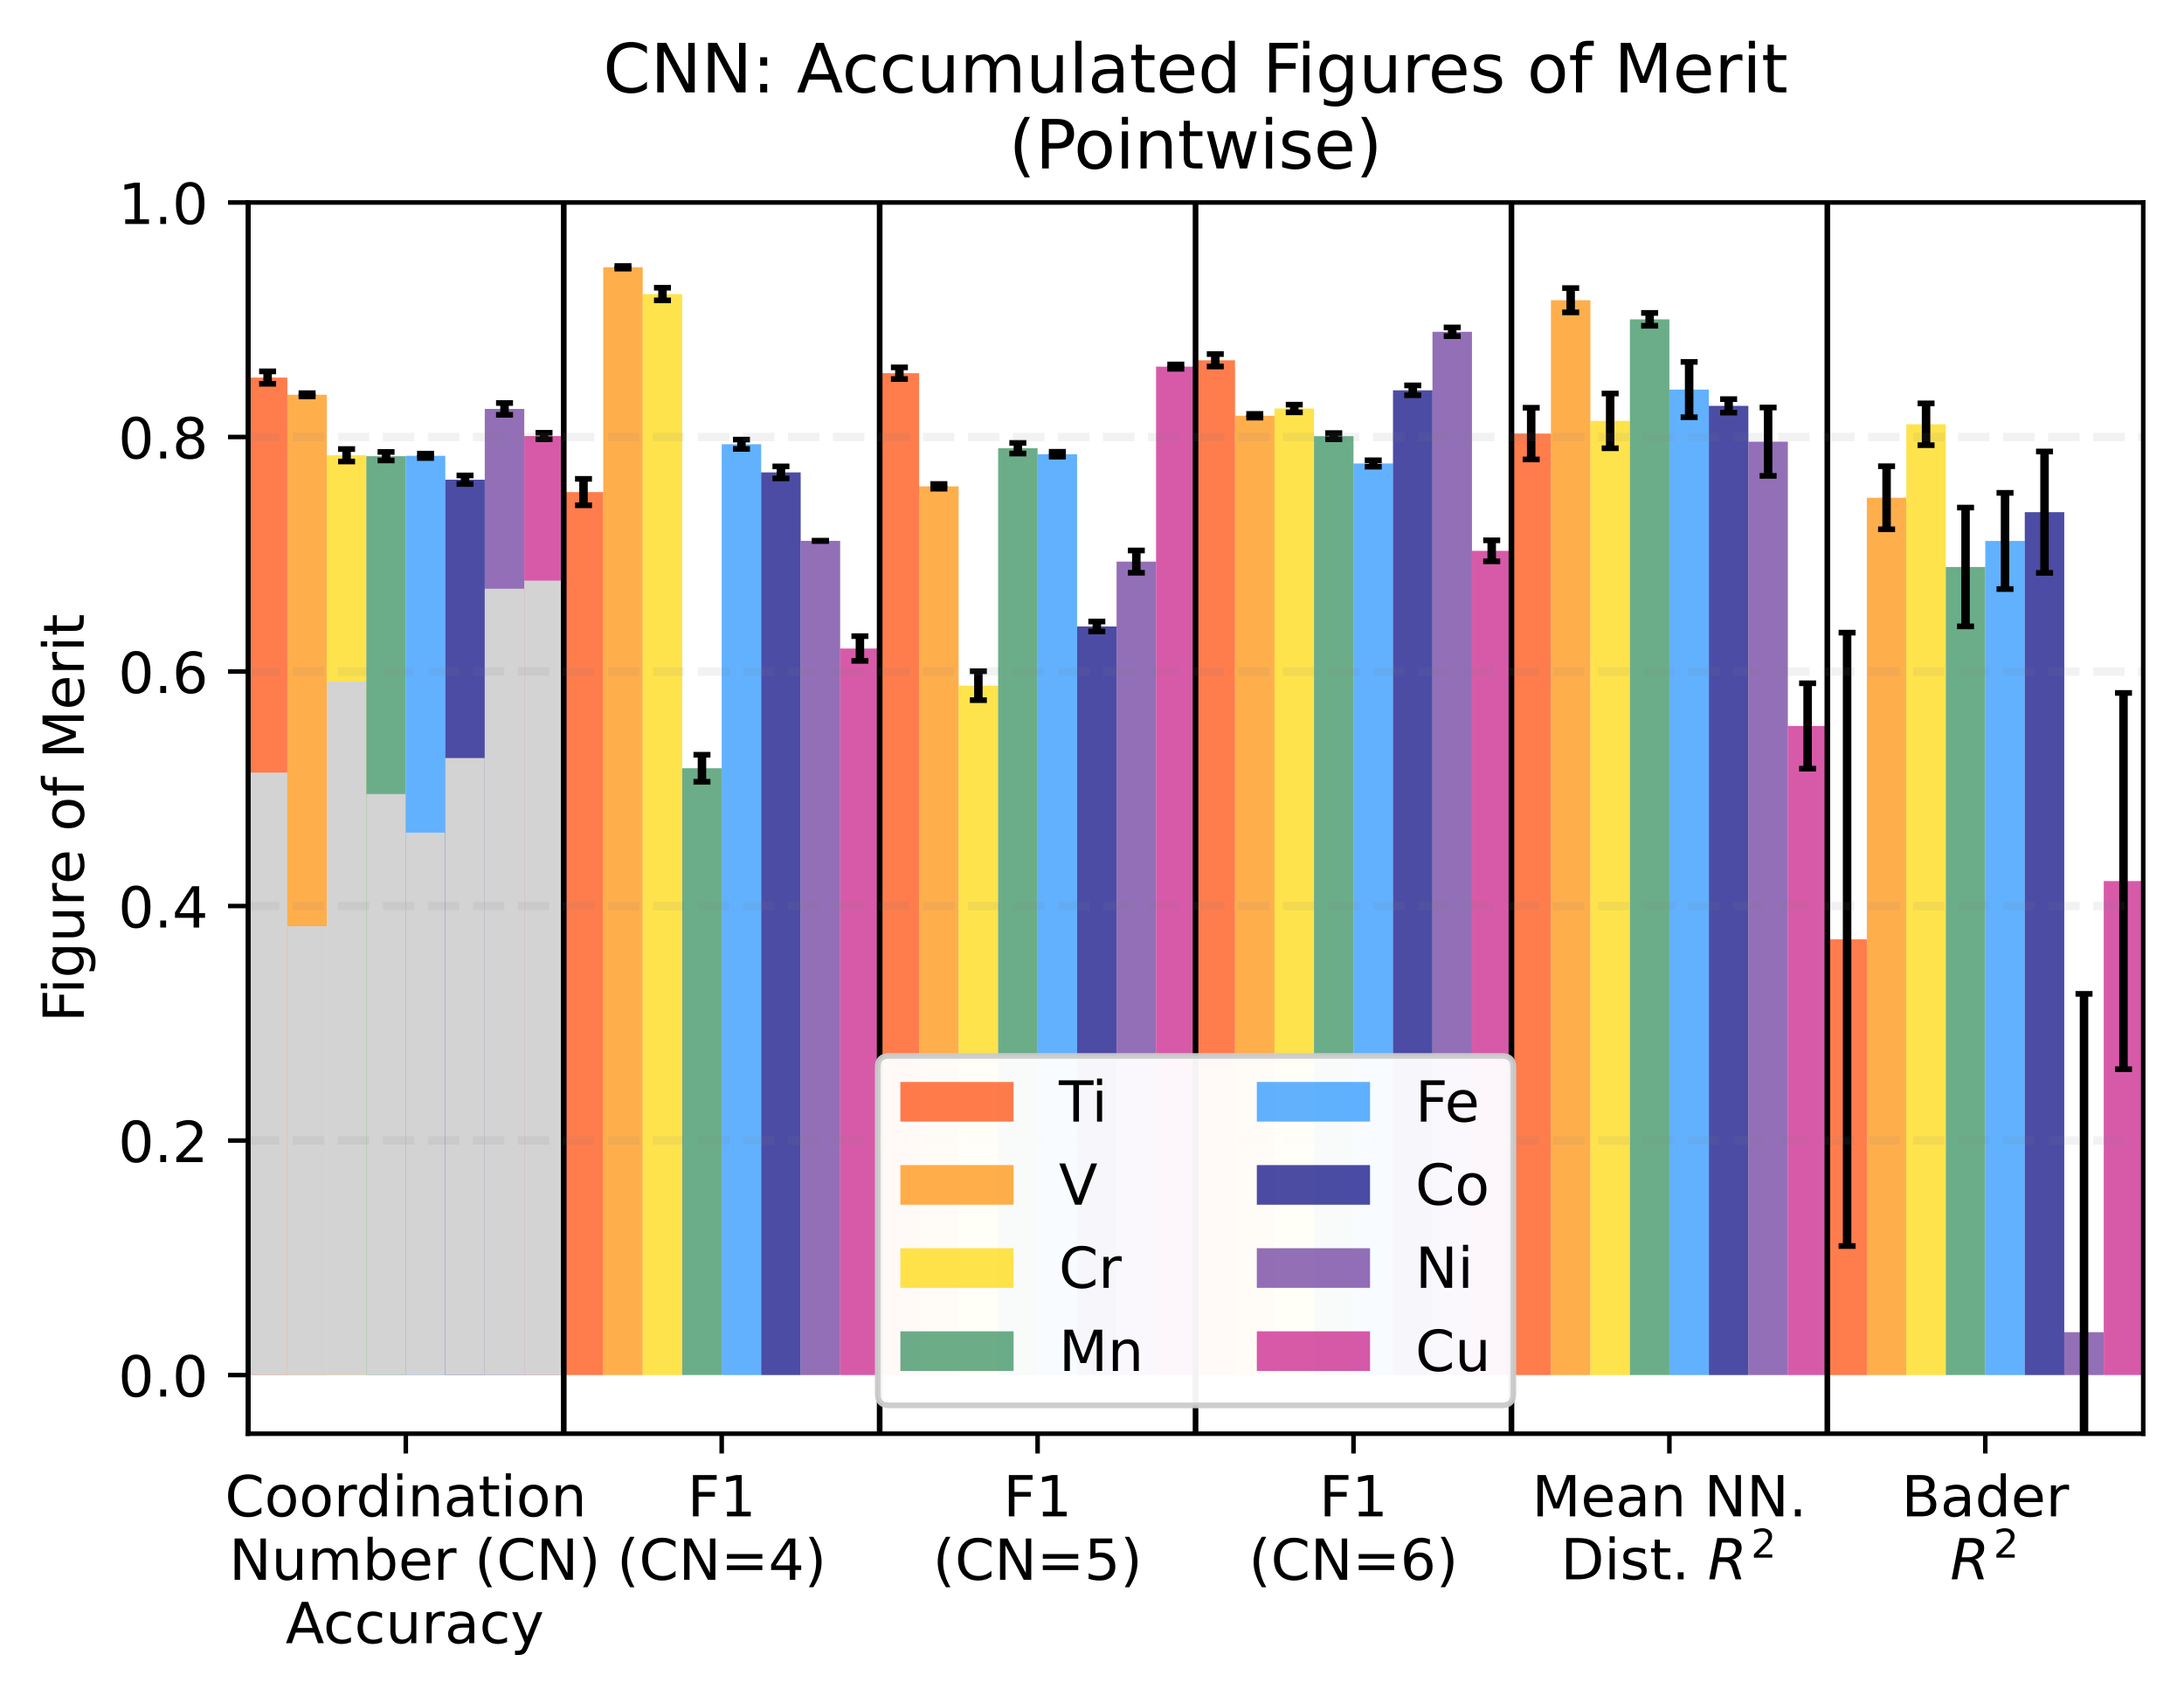 <?xml version="1.0" encoding="utf-8" standalone="no"?>
<!DOCTYPE svg PUBLIC "-//W3C//DTD SVG 1.1//EN"
  "http://www.w3.org/Graphics/SVG/1.1/DTD/svg11.dtd">
<!-- Created with matplotlib (https://matplotlib.org/) -->
<svg height="299.469pt" version="1.1" viewBox="0 0 385.781 299.469" width="385.781pt" xmlns="http://www.w3.org/2000/svg" xmlns:xlink="http://www.w3.org/1999/xlink">
 <defs>
  <style type="text/css">
*{stroke-linecap:butt;stroke-linejoin:round;}
  </style>
 </defs>
 <g id="figure_1">
  <g id="patch_1">
   <path d="M 0 299.469 
L 385.781 299.469 
L 385.781 0 
L 0 0 
z
" style="fill:#ffffff;"/>
  </g>
  <g id="axes_1">
   <g id="patch_2">
    <path d="M 43.781 253.196 
L 378.581 253.196 
L 378.581 35.755 
L 43.781 35.755 
z
" style="fill:#ffffff;"/>
   </g>
   <g id="patch_3">
    <path clip-path="url(#pe505998f86)" d="M 43.781 242.841 
L 50.756 242.841 
L 50.756 66.679 
L 43.781 66.679 
z
" style="fill:#ff4500;opacity:0.7;"/>
   </g>
   <g id="patch_4">
    <path clip-path="url(#pe505998f86)" d="M 43.781 242.841 
L 50.756 242.841 
L 50.756 136.441 
L 43.781 136.441 
z
" style="fill:#d3d3d3;"/>
   </g>
   <g id="patch_5">
    <path clip-path="url(#pe505998f86)" d="M 99.581 242.841 
L 106.556 242.841 
L 106.556 86.906 
L 99.581 86.906 
z
" style="fill:#ff4500;opacity:0.7;"/>
   </g>
   <g id="patch_6">
    <path clip-path="url(#pe505998f86)" d="M 155.381 242.841 
L 162.356 242.841 
L 162.356 65.907 
L 155.381 65.907 
z
" style="fill:#ff4500;opacity:0.7;"/>
   </g>
   <g id="patch_7">
    <path clip-path="url(#pe505998f86)" d="M 211.181 242.841 
L 218.156 242.841 
L 218.156 63.629 
L 211.181 63.629 
z
" style="fill:#ff4500;opacity:0.7;"/>
   </g>
   <g id="patch_8">
    <path clip-path="url(#pe505998f86)" d="M 266.981 242.841 
L 273.956 242.841 
L 273.956 76.574 
L 266.981 76.574 
z
" style="fill:#ff4500;opacity:0.7;"/>
   </g>
   <g id="patch_9">
    <path clip-path="url(#pe505998f86)" d="M 322.781 242.841 
L 329.756 242.841 
L 329.756 165.891 
L 322.781 165.891 
z
" style="fill:#ff4500;opacity:0.7;"/>
   </g>
   <g id="patch_10">
    <path clip-path="url(#pe505998f86)" d="M 50.756 242.841 
L 57.731 242.841 
L 57.731 69.717 
L 50.756 69.717 
z
" style="fill:#ff8c00;opacity:0.7;"/>
   </g>
   <g id="patch_11">
    <path clip-path="url(#pe505998f86)" d="M 50.756 242.841 
L 57.731 242.841 
L 57.731 163.569 
L 50.756 163.569 
z
" style="fill:#d3d3d3;"/>
   </g>
   <g id="patch_12">
    <path clip-path="url(#pe505998f86)" d="M 106.556 242.841 
L 113.531 242.841 
L 113.531 47.207 
L 106.556 47.207 
z
" style="fill:#ff8c00;opacity:0.7;"/>
   </g>
   <g id="patch_13">
    <path clip-path="url(#pe505998f86)" d="M 162.356 242.841 
L 169.331 242.841 
L 169.331 85.891 
L 162.356 85.891 
z
" style="fill:#ff8c00;opacity:0.7;"/>
   </g>
   <g id="patch_14">
    <path clip-path="url(#pe505998f86)" d="M 218.156 242.841 
L 225.131 242.841 
L 225.131 73.424 
L 218.156 73.424 
z
" style="fill:#ff8c00;opacity:0.7;"/>
   </g>
   <g id="patch_15">
    <path clip-path="url(#pe505998f86)" d="M 273.956 242.841 
L 280.931 242.841 
L 280.931 53.02 
L 273.956 53.02 
z
" style="fill:#ff8c00;opacity:0.7;"/>
   </g>
   <g id="patch_16">
    <path clip-path="url(#pe505998f86)" d="M 329.756 242.841 
L 336.731 242.841 
L 336.731 87.905 
L 329.756 87.905 
z
" style="fill:#ff8c00;opacity:0.7;"/>
   </g>
   <g id="patch_17">
    <path clip-path="url(#pe505998f86)" d="M 57.731 242.841 
L 64.706 242.841 
L 64.706 80.404 
L 57.731 80.404 
z
" style="fill:#ffd700;opacity:0.7;"/>
   </g>
   <g id="patch_18">
    <path clip-path="url(#pe505998f86)" d="M 57.731 242.841 
L 64.706 242.841 
L 64.706 120.35 
L 57.731 120.35 
z
" style="fill:#d3d3d3;"/>
   </g>
   <g id="patch_19">
    <path clip-path="url(#pe505998f86)" d="M 113.531 242.841 
L 120.506 242.841 
L 120.506 51.929 
L 113.531 51.929 
z
" style="fill:#ffd700;opacity:0.7;"/>
   </g>
   <g id="patch_20">
    <path clip-path="url(#pe505998f86)" d="M 169.331 242.841 
L 176.306 242.841 
L 176.306 121.096 
L 169.331 121.096 
z
" style="fill:#ffd700;opacity:0.7;"/>
   </g>
   <g id="patch_21">
    <path clip-path="url(#pe505998f86)" d="M 225.131 242.841 
L 232.106 242.841 
L 232.106 72.14 
L 225.131 72.14 
z
" style="fill:#ffd700;opacity:0.7;"/>
   </g>
   <g id="patch_22">
    <path clip-path="url(#pe505998f86)" d="M 280.931 242.841 
L 287.906 242.841 
L 287.906 74.333 
L 280.931 74.333 
z
" style="fill:#ffd700;opacity:0.7;"/>
   </g>
   <g id="patch_23">
    <path clip-path="url(#pe505998f86)" d="M 336.731 242.841 
L 343.706 242.841 
L 343.706 74.928 
L 336.731 74.928 
z
" style="fill:#ffd700;opacity:0.7;"/>
   </g>
   <g id="patch_24">
    <path clip-path="url(#pe505998f86)" d="M 64.706 242.841 
L 71.681 242.841 
L 71.681 80.567 
L 64.706 80.567 
z
" style="fill:#2e8b57;opacity:0.7;"/>
   </g>
   <g id="patch_25">
    <path clip-path="url(#pe505998f86)" d="M 64.706 242.841 
L 71.681 242.841 
L 71.681 140.23 
L 64.706 140.23 
z
" style="fill:#d3d3d3;"/>
   </g>
   <g id="patch_26">
    <path clip-path="url(#pe505998f86)" d="M 120.506 242.841 
L 127.481 242.841 
L 127.481 135.674 
L 120.506 135.674 
z
" style="fill:#2e8b57;opacity:0.7;"/>
   </g>
   <g id="patch_27">
    <path clip-path="url(#pe505998f86)" d="M 176.306 242.841 
L 183.281 242.841 
L 183.281 79.161 
L 176.306 79.161 
z
" style="fill:#2e8b57;opacity:0.7;"/>
   </g>
   <g id="patch_28">
    <path clip-path="url(#pe505998f86)" d="M 232.106 242.841 
L 239.081 242.841 
L 239.081 77.028 
L 232.106 77.028 
z
" style="fill:#2e8b57;opacity:0.7;"/>
   </g>
   <g id="patch_29">
    <path clip-path="url(#pe505998f86)" d="M 287.906 242.841 
L 294.881 242.841 
L 294.881 56.398 
L 287.906 56.398 
z
" style="fill:#2e8b57;opacity:0.7;"/>
   </g>
   <g id="patch_30">
    <path clip-path="url(#pe505998f86)" d="M 343.706 242.841 
L 350.681 242.841 
L 350.681 100.129 
L 343.706 100.129 
z
" style="fill:#2e8b57;opacity:0.7;"/>
   </g>
   <g id="patch_31">
    <path clip-path="url(#pe505998f86)" d="M 71.681 242.841 
L 78.656 242.841 
L 78.656 80.5 
L 71.681 80.5 
z
" style="fill:#1e90ff;opacity:0.7;"/>
   </g>
   <g id="patch_32">
    <path clip-path="url(#pe505998f86)" d="M 71.681 242.841 
L 78.656 242.841 
L 78.656 147.043 
L 71.681 147.043 
z
" style="fill:#d3d3d3;"/>
   </g>
   <g id="patch_33">
    <path clip-path="url(#pe505998f86)" d="M 127.481 242.841 
L 134.456 242.841 
L 134.456 78.457 
L 127.481 78.457 
z
" style="fill:#1e90ff;opacity:0.7;"/>
   </g>
   <g id="patch_34">
    <path clip-path="url(#pe505998f86)" d="M 183.281 242.841 
L 190.256 242.841 
L 190.256 80.217 
L 183.281 80.217 
z
" style="fill:#1e90ff;opacity:0.7;"/>
   </g>
   <g id="patch_35">
    <path clip-path="url(#pe505998f86)" d="M 239.081 242.841 
L 246.056 242.841 
L 246.056 81.853 
L 239.081 81.853 
z
" style="fill:#1e90ff;opacity:0.7;"/>
   </g>
   <g id="patch_36">
    <path clip-path="url(#pe505998f86)" d="M 294.881 242.841 
L 301.856 242.841 
L 301.856 68.798 
L 294.881 68.798 
z
" style="fill:#1e90ff;opacity:0.7;"/>
   </g>
   <g id="patch_37">
    <path clip-path="url(#pe505998f86)" d="M 350.681 242.841 
L 357.656 242.841 
L 357.656 95.535 
L 350.681 95.535 
z
" style="fill:#1e90ff;opacity:0.7;"/>
   </g>
   <g id="patch_38">
    <path clip-path="url(#pe505998f86)" d="M 78.656 242.841 
L 85.631 242.841 
L 85.631 84.718 
L 78.656 84.718 
z
" style="fill:#000080;opacity:0.7;"/>
   </g>
   <g id="patch_39">
    <path clip-path="url(#pe505998f86)" d="M 78.656 242.841 
L 85.631 242.841 
L 85.631 133.873 
L 78.656 133.873 
z
" style="fill:#d3d3d3;"/>
   </g>
   <g id="patch_40">
    <path clip-path="url(#pe505998f86)" d="M 134.456 242.841 
L 141.431 242.841 
L 141.431 83.427 
L 134.456 83.427 
z
" style="fill:#000080;opacity:0.7;"/>
   </g>
   <g id="patch_41">
    <path clip-path="url(#pe505998f86)" d="M 190.256 242.841 
L 197.231 242.841 
L 197.231 110.638 
L 190.256 110.638 
z
" style="fill:#000080;opacity:0.7;"/>
   </g>
   <g id="patch_42">
    <path clip-path="url(#pe505998f86)" d="M 246.056 242.841 
L 253.031 242.841 
L 253.031 68.931 
L 246.056 68.931 
z
" style="fill:#000080;opacity:0.7;"/>
   </g>
   <g id="patch_43">
    <path clip-path="url(#pe505998f86)" d="M 301.856 242.841 
L 308.831 242.841 
L 308.831 71.678 
L 301.856 71.678 
z
" style="fill:#000080;opacity:0.7;"/>
   </g>
   <g id="patch_44">
    <path clip-path="url(#pe505998f86)" d="M 357.656 242.841 
L 364.631 242.841 
L 364.631 90.452 
L 357.656 90.452 
z
" style="fill:#000080;opacity:0.7;"/>
   </g>
   <g id="patch_45">
    <path clip-path="url(#pe505998f86)" d="M 85.631 242.841 
L 92.606 242.841 
L 92.606 72.216 
L 85.631 72.216 
z
" style="fill:#663399;opacity:0.7;"/>
   </g>
   <g id="patch_46">
    <path clip-path="url(#pe505998f86)" d="M 85.631 242.841 
L 92.606 242.841 
L 92.606 103.97 
L 85.631 103.97 
z
" style="fill:#d3d3d3;"/>
   </g>
   <g id="patch_47">
    <path clip-path="url(#pe505998f86)" d="M 141.431 242.841 
L 148.406 242.841 
L 148.406 95.52 
L 141.431 95.52 
z
" style="fill:#663399;opacity:0.7;"/>
   </g>
   <g id="patch_48">
    <path clip-path="url(#pe505998f86)" d="M 197.231 242.841 
L 204.206 242.841 
L 204.206 99.186 
L 197.231 99.186 
z
" style="fill:#663399;opacity:0.7;"/>
   </g>
   <g id="patch_49">
    <path clip-path="url(#pe505998f86)" d="M 253.031 242.841 
L 260.006 242.841 
L 260.006 58.597 
L 253.031 58.597 
z
" style="fill:#663399;opacity:0.7;"/>
   </g>
   <g id="patch_50">
    <path clip-path="url(#pe505998f86)" d="M 308.831 242.841 
L 315.806 242.841 
L 315.806 78.003 
L 308.831 78.003 
z
" style="fill:#663399;opacity:0.7;"/>
   </g>
   <g id="patch_51">
    <path clip-path="url(#pe505998f86)" d="M 364.631 242.841 
L 371.606 242.841 
L 371.606 235.27 
L 364.631 235.27 
z
" style="fill:#663399;opacity:0.7;"/>
   </g>
   <g id="patch_52">
    <path clip-path="url(#pe505998f86)" d="M 92.606 242.841 
L 99.581 242.841 
L 99.581 77.009 
L 92.606 77.009 
z
" style="fill:#c71585;opacity:0.7;"/>
   </g>
   <g id="patch_53">
    <path clip-path="url(#pe505998f86)" d="M 92.606 242.841 
L 99.581 242.841 
L 99.581 102.541 
L 92.606 102.541 
z
" style="fill:#d3d3d3;"/>
   </g>
   <g id="patch_54">
    <path clip-path="url(#pe505998f86)" d="M 148.406 242.841 
L 155.381 242.841 
L 155.381 114.531 
L 148.406 114.531 
z
" style="fill:#c71585;opacity:0.7;"/>
   </g>
   <g id="patch_55">
    <path clip-path="url(#pe505998f86)" d="M 204.206 242.841 
L 211.181 242.841 
L 211.181 64.748 
L 204.206 64.748 
z
" style="fill:#c71585;opacity:0.7;"/>
   </g>
   <g id="patch_56">
    <path clip-path="url(#pe505998f86)" d="M 260.006 242.841 
L 266.981 242.841 
L 266.981 97.281 
L 260.006 97.281 
z
" style="fill:#c71585;opacity:0.7;"/>
   </g>
   <g id="patch_57">
    <path clip-path="url(#pe505998f86)" d="M 315.806 242.841 
L 322.781 242.841 
L 322.781 128.205 
L 315.806 128.205 
z
" style="fill:#c71585;opacity:0.7;"/>
   </g>
   <g id="patch_58">
    <path clip-path="url(#pe505998f86)" d="M 371.606 242.841 
L 378.581 242.841 
L 378.581 155.602 
L 371.606 155.602 
z
" style="fill:#c71585;opacity:0.7;"/>
   </g>
   <g id="matplotlib.axis_1">
    <g id="xtick_1">
     <g id="line2d_1">
      <defs>
       <path d="M 0 0 
L 0 3.5 
" id="mc721ed0379" style="stroke:#000000;stroke-width:0.8;"/>
      </defs>
      <g>
       <use style="stroke:#000000;stroke-width:0.8;" x="71.681" xlink:href="#mc721ed0379" y="253.196"/>
      </g>
     </g>
     <g id="text_1">
      <!-- Coordination -->
      <defs>
       <path d="M 64.406 67.281 
L 64.406 56.891 
Q 59.422 61.531 53.781 63.812 
Q 48.141 66.109 41.797 66.109 
Q 29.297 66.109 22.656 58.469 
Q 16.016 50.828 16.016 36.375 
Q 16.016 21.969 22.656 14.328 
Q 29.297 6.688 41.797 6.688 
Q 48.141 6.688 53.781 8.984 
Q 59.422 11.281 64.406 15.922 
L 64.406 5.609 
Q 59.234 2.094 53.438 0.328 
Q 47.656 -1.422 41.219 -1.422 
Q 24.656 -1.422 15.125 8.703 
Q 5.609 18.844 5.609 36.375 
Q 5.609 53.953 15.125 64.078 
Q 24.656 74.219 41.219 74.219 
Q 47.75 74.219 53.531 72.484 
Q 59.328 70.75 64.406 67.281 
z
" id="DejaVuSans-67"/>
       <path d="M 30.609 48.391 
Q 23.391 48.391 19.188 42.75 
Q 14.984 37.109 14.984 27.297 
Q 14.984 17.484 19.156 11.844 
Q 23.344 6.203 30.609 6.203 
Q 37.797 6.203 41.984 11.859 
Q 46.188 17.531 46.188 27.297 
Q 46.188 37.016 41.984 42.703 
Q 37.797 48.391 30.609 48.391 
z
M 30.609 56 
Q 42.328 56 49.016 48.375 
Q 55.719 40.766 55.719 27.297 
Q 55.719 13.875 49.016 6.219 
Q 42.328 -1.422 30.609 -1.422 
Q 18.844 -1.422 12.172 6.219 
Q 5.516 13.875 5.516 27.297 
Q 5.516 40.766 12.172 48.375 
Q 18.844 56 30.609 56 
z
" id="DejaVuSans-111"/>
       <path d="M 41.109 46.297 
Q 39.594 47.172 37.812 47.578 
Q 36.031 48 33.891 48 
Q 26.266 48 22.188 43.047 
Q 18.109 38.094 18.109 28.812 
L 18.109 0 
L 9.078 0 
L 9.078 54.688 
L 18.109 54.688 
L 18.109 46.188 
Q 20.953 51.172 25.484 53.578 
Q 30.031 56 36.531 56 
Q 37.453 56 38.578 55.875 
Q 39.703 55.766 41.062 55.516 
z
" id="DejaVuSans-114"/>
       <path d="M 45.406 46.391 
L 45.406 75.984 
L 54.391 75.984 
L 54.391 0 
L 45.406 0 
L 45.406 8.203 
Q 42.578 3.328 38.25 0.953 
Q 33.938 -1.422 27.875 -1.422 
Q 17.969 -1.422 11.734 6.484 
Q 5.516 14.406 5.516 27.297 
Q 5.516 40.188 11.734 48.094 
Q 17.969 56 27.875 56 
Q 33.938 56 38.25 53.625 
Q 42.578 51.266 45.406 46.391 
z
M 14.797 27.297 
Q 14.797 17.391 18.875 11.75 
Q 22.953 6.109 30.078 6.109 
Q 37.203 6.109 41.297 11.75 
Q 45.406 17.391 45.406 27.297 
Q 45.406 37.203 41.297 42.844 
Q 37.203 48.484 30.078 48.484 
Q 22.953 48.484 18.875 42.844 
Q 14.797 37.203 14.797 27.297 
z
" id="DejaVuSans-100"/>
       <path d="M 9.422 54.688 
L 18.406 54.688 
L 18.406 0 
L 9.422 0 
z
M 9.422 75.984 
L 18.406 75.984 
L 18.406 64.594 
L 9.422 64.594 
z
" id="DejaVuSans-105"/>
       <path d="M 54.891 33.016 
L 54.891 0 
L 45.906 0 
L 45.906 32.719 
Q 45.906 40.484 42.875 44.328 
Q 39.844 48.188 33.797 48.188 
Q 26.516 48.188 22.312 43.547 
Q 18.109 38.922 18.109 30.906 
L 18.109 0 
L 9.078 0 
L 9.078 54.688 
L 18.109 54.688 
L 18.109 46.188 
Q 21.344 51.125 25.703 53.562 
Q 30.078 56 35.797 56 
Q 45.219 56 50.047 50.172 
Q 54.891 44.344 54.891 33.016 
z
" id="DejaVuSans-110"/>
       <path d="M 34.281 27.484 
Q 23.391 27.484 19.188 25 
Q 14.984 22.516 14.984 16.5 
Q 14.984 11.719 18.141 8.906 
Q 21.297 6.109 26.703 6.109 
Q 34.188 6.109 38.703 11.406 
Q 43.219 16.703 43.219 25.484 
L 43.219 27.484 
z
M 52.203 31.203 
L 52.203 0 
L 43.219 0 
L 43.219 8.297 
Q 40.141 3.328 35.547 0.953 
Q 30.953 -1.422 24.312 -1.422 
Q 15.922 -1.422 10.953 3.297 
Q 6 8.016 6 15.922 
Q 6 25.141 12.172 29.828 
Q 18.359 34.516 30.609 34.516 
L 43.219 34.516 
L 43.219 35.406 
Q 43.219 41.609 39.141 45 
Q 35.062 48.391 27.688 48.391 
Q 23 48.391 18.547 47.266 
Q 14.109 46.141 10.016 43.891 
L 10.016 52.203 
Q 14.938 54.109 19.578 55.047 
Q 24.219 56 28.609 56 
Q 40.484 56 46.344 49.844 
Q 52.203 43.703 52.203 31.203 
z
" id="DejaVuSans-97"/>
       <path d="M 18.312 70.219 
L 18.312 54.688 
L 36.812 54.688 
L 36.812 47.703 
L 18.312 47.703 
L 18.312 18.016 
Q 18.312 11.328 20.141 9.422 
Q 21.969 7.516 27.594 7.516 
L 36.812 7.516 
L 36.812 0 
L 27.594 0 
Q 17.188 0 13.234 3.875 
Q 9.281 7.766 9.281 18.016 
L 9.281 47.703 
L 2.688 47.703 
L 2.688 54.688 
L 9.281 54.688 
L 9.281 70.219 
z
" id="DejaVuSans-116"/>
      </defs>
      <g transform="translate(39.73 267.794)scale(0.1 -0.1)">
       <use xlink:href="#DejaVuSans-67"/>
       <use x="69.824" xlink:href="#DejaVuSans-111"/>
       <use x="131.006" xlink:href="#DejaVuSans-111"/>
       <use x="192.188" xlink:href="#DejaVuSans-114"/>
       <use x="231.551" xlink:href="#DejaVuSans-100"/>
       <use x="295.027" xlink:href="#DejaVuSans-105"/>
       <use x="322.811" xlink:href="#DejaVuSans-110"/>
       <use x="386.189" xlink:href="#DejaVuSans-97"/>
       <use x="447.469" xlink:href="#DejaVuSans-116"/>
       <use x="486.678" xlink:href="#DejaVuSans-105"/>
       <use x="514.461" xlink:href="#DejaVuSans-111"/>
       <use x="575.643" xlink:href="#DejaVuSans-110"/>
      </g>
      <!--  Number (CN) -->
      <defs>
       <path id="DejaVuSans-32"/>
       <path d="M 9.812 72.906 
L 23.094 72.906 
L 55.422 11.922 
L 55.422 72.906 
L 64.984 72.906 
L 64.984 0 
L 51.703 0 
L 19.391 60.984 
L 19.391 0 
L 9.812 0 
z
" id="DejaVuSans-78"/>
       <path d="M 8.5 21.578 
L 8.5 54.688 
L 17.484 54.688 
L 17.484 21.922 
Q 17.484 14.156 20.5 10.266 
Q 23.531 6.391 29.594 6.391 
Q 36.859 6.391 41.078 11.031 
Q 45.312 15.672 45.312 23.688 
L 45.312 54.688 
L 54.297 54.688 
L 54.297 0 
L 45.312 0 
L 45.312 8.406 
Q 42.047 3.422 37.719 1 
Q 33.406 -1.422 27.688 -1.422 
Q 18.266 -1.422 13.375 4.438 
Q 8.5 10.297 8.5 21.578 
z
M 31.109 56 
z
" id="DejaVuSans-117"/>
       <path d="M 52 44.188 
Q 55.375 50.25 60.062 53.125 
Q 64.75 56 71.094 56 
Q 79.641 56 84.281 50.016 
Q 88.922 44.047 88.922 33.016 
L 88.922 0 
L 79.891 0 
L 79.891 32.719 
Q 79.891 40.578 77.094 44.375 
Q 74.312 48.188 68.609 48.188 
Q 61.625 48.188 57.562 43.547 
Q 53.516 38.922 53.516 30.906 
L 53.516 0 
L 44.484 0 
L 44.484 32.719 
Q 44.484 40.625 41.703 44.406 
Q 38.922 48.188 33.109 48.188 
Q 26.219 48.188 22.156 43.531 
Q 18.109 38.875 18.109 30.906 
L 18.109 0 
L 9.078 0 
L 9.078 54.688 
L 18.109 54.688 
L 18.109 46.188 
Q 21.188 51.219 25.484 53.609 
Q 29.781 56 35.688 56 
Q 41.656 56 45.828 52.969 
Q 50 49.953 52 44.188 
z
" id="DejaVuSans-109"/>
       <path d="M 48.688 27.297 
Q 48.688 37.203 44.609 42.844 
Q 40.531 48.484 33.406 48.484 
Q 26.266 48.484 22.188 42.844 
Q 18.109 37.203 18.109 27.297 
Q 18.109 17.391 22.188 11.75 
Q 26.266 6.109 33.406 6.109 
Q 40.531 6.109 44.609 11.75 
Q 48.688 17.391 48.688 27.297 
z
M 18.109 46.391 
Q 20.953 51.266 25.266 53.625 
Q 29.594 56 35.594 56 
Q 45.562 56 51.781 48.094 
Q 58.016 40.188 58.016 27.297 
Q 58.016 14.406 51.781 6.484 
Q 45.562 -1.422 35.594 -1.422 
Q 29.594 -1.422 25.266 0.953 
Q 20.953 3.328 18.109 8.203 
L 18.109 0 
L 9.078 0 
L 9.078 75.984 
L 18.109 75.984 
z
" id="DejaVuSans-98"/>
       <path d="M 56.203 29.594 
L 56.203 25.203 
L 14.891 25.203 
Q 15.484 15.922 20.484 11.062 
Q 25.484 6.203 34.422 6.203 
Q 39.594 6.203 44.453 7.469 
Q 49.312 8.734 54.109 11.281 
L 54.109 2.781 
Q 49.266 0.734 44.188 -0.344 
Q 39.109 -1.422 33.891 -1.422 
Q 20.797 -1.422 13.156 6.188 
Q 5.516 13.812 5.516 26.812 
Q 5.516 40.234 12.766 48.109 
Q 20.016 56 32.328 56 
Q 43.359 56 49.781 48.891 
Q 56.203 41.797 56.203 29.594 
z
M 47.219 32.234 
Q 47.125 39.594 43.094 43.984 
Q 39.062 48.391 32.422 48.391 
Q 24.906 48.391 20.391 44.141 
Q 15.875 39.891 15.188 32.172 
z
" id="DejaVuSans-101"/>
       <path d="M 31 75.875 
Q 24.469 64.656 21.281 53.656 
Q 18.109 42.672 18.109 31.391 
Q 18.109 20.125 21.312 9.062 
Q 24.516 -2 31 -13.188 
L 23.188 -13.188 
Q 15.875 -1.703 12.234 9.375 
Q 8.594 20.453 8.594 31.391 
Q 8.594 42.281 12.203 53.312 
Q 15.828 64.359 23.188 75.875 
z
" id="DejaVuSans-40"/>
       <path d="M 8.016 75.875 
L 15.828 75.875 
Q 23.141 64.359 26.781 53.312 
Q 30.422 42.281 30.422 31.391 
Q 30.422 20.453 26.781 9.375 
Q 23.141 -1.703 15.828 -13.188 
L 8.016 -13.188 
Q 14.5 -2 17.703 9.062 
Q 20.906 20.125 20.906 31.391 
Q 20.906 42.672 17.703 53.656 
Q 14.5 64.656 8.016 75.875 
z
" id="DejaVuSans-41"/>
      </defs>
      <g transform="translate(37.284 278.992)scale(0.1 -0.1)">
       <use xlink:href="#DejaVuSans-32"/>
       <use x="31.787" xlink:href="#DejaVuSans-78"/>
       <use x="106.592" xlink:href="#DejaVuSans-117"/>
       <use x="169.971" xlink:href="#DejaVuSans-109"/>
       <use x="267.383" xlink:href="#DejaVuSans-98"/>
       <use x="330.859" xlink:href="#DejaVuSans-101"/>
       <use x="392.383" xlink:href="#DejaVuSans-114"/>
       <use x="433.496" xlink:href="#DejaVuSans-32"/>
       <use x="465.283" xlink:href="#DejaVuSans-40"/>
       <use x="504.297" xlink:href="#DejaVuSans-67"/>
       <use x="574.121" xlink:href="#DejaVuSans-78"/>
       <use x="648.926" xlink:href="#DejaVuSans-41"/>
      </g>
      <!--  Accuracy -->
      <defs>
       <path d="M 34.188 63.188 
L 20.797 26.906 
L 47.609 26.906 
z
M 28.609 72.906 
L 39.797 72.906 
L 67.578 0 
L 57.328 0 
L 50.688 18.703 
L 17.828 18.703 
L 11.188 0 
L 0.781 0 
z
" id="DejaVuSans-65"/>
       <path d="M 48.781 52.594 
L 48.781 44.188 
Q 44.969 46.297 41.141 47.344 
Q 37.312 48.391 33.406 48.391 
Q 24.656 48.391 19.812 42.844 
Q 14.984 37.312 14.984 27.297 
Q 14.984 17.281 19.812 11.734 
Q 24.656 6.203 33.406 6.203 
Q 37.312 6.203 41.141 7.25 
Q 44.969 8.297 48.781 10.406 
L 48.781 2.094 
Q 45.016 0.344 40.984 -0.531 
Q 36.969 -1.422 32.422 -1.422 
Q 20.062 -1.422 12.781 6.344 
Q 5.516 14.109 5.516 27.297 
Q 5.516 40.672 12.859 48.328 
Q 20.219 56 33.016 56 
Q 37.156 56 41.109 55.141 
Q 45.062 54.297 48.781 52.594 
z
" id="DejaVuSans-99"/>
       <path d="M 32.172 -5.078 
Q 28.375 -14.844 24.75 -17.812 
Q 21.141 -20.797 15.094 -20.797 
L 7.906 -20.797 
L 7.906 -13.281 
L 13.188 -13.281 
Q 16.891 -13.281 18.938 -11.516 
Q 21 -9.766 23.484 -3.219 
L 25.094 0.875 
L 2.984 54.688 
L 12.5 54.688 
L 29.594 11.922 
L 46.688 54.688 
L 56.203 54.688 
z
" id="DejaVuSans-121"/>
      </defs>
      <g transform="translate(47.264 290.19)scale(0.1 -0.1)">
       <use xlink:href="#DejaVuSans-32"/>
       <use x="31.787" xlink:href="#DejaVuSans-65"/>
       <use x="98.445" xlink:href="#DejaVuSans-99"/>
       <use x="153.426" xlink:href="#DejaVuSans-99"/>
       <use x="208.406" xlink:href="#DejaVuSans-117"/>
       <use x="271.785" xlink:href="#DejaVuSans-114"/>
       <use x="312.898" xlink:href="#DejaVuSans-97"/>
       <use x="374.178" xlink:href="#DejaVuSans-99"/>
       <use x="429.158" xlink:href="#DejaVuSans-121"/>
      </g>
     </g>
    </g>
    <g id="xtick_2">
     <g id="line2d_2">
      <g>
       <use style="stroke:#000000;stroke-width:0.8;" x="127.481" xlink:href="#mc721ed0379" y="253.196"/>
      </g>
     </g>
     <g id="text_2">
      <!-- F1 -->
      <defs>
       <path d="M 9.812 72.906 
L 51.703 72.906 
L 51.703 64.594 
L 19.672 64.594 
L 19.672 43.109 
L 48.578 43.109 
L 48.578 34.812 
L 19.672 34.812 
L 19.672 0 
L 9.812 0 
z
" id="DejaVuSans-70"/>
       <path d="M 12.406 8.297 
L 28.516 8.297 
L 28.516 63.922 
L 10.984 60.406 
L 10.984 69.391 
L 28.422 72.906 
L 38.281 72.906 
L 38.281 8.297 
L 54.391 8.297 
L 54.391 0 
L 12.406 0 
z
" id="DejaVuSans-49"/>
      </defs>
      <g transform="translate(121.424 267.794)scale(0.1 -0.1)">
       <use xlink:href="#DejaVuSans-70"/>
       <use x="57.52" xlink:href="#DejaVuSans-49"/>
      </g>
      <!-- (CN=4) -->
      <defs>
       <path d="M 10.594 45.406 
L 73.188 45.406 
L 73.188 37.203 
L 10.594 37.203 
z
M 10.594 25.484 
L 73.188 25.484 
L 73.188 17.188 
L 10.594 17.188 
z
" id="DejaVuSans-61"/>
       <path d="M 37.797 64.312 
L 12.891 25.391 
L 37.797 25.391 
z
M 35.203 72.906 
L 47.609 72.906 
L 47.609 25.391 
L 58.016 25.391 
L 58.016 17.188 
L 47.609 17.188 
L 47.609 0 
L 37.797 0 
L 37.797 17.188 
L 4.891 17.188 
L 4.891 26.703 
z
" id="DejaVuSans-52"/>
      </defs>
      <g transform="translate(108.977 278.992)scale(0.1 -0.1)">
       <use xlink:href="#DejaVuSans-40"/>
       <use x="39.014" xlink:href="#DejaVuSans-67"/>
       <use x="108.838" xlink:href="#DejaVuSans-78"/>
       <use x="183.643" xlink:href="#DejaVuSans-61"/>
       <use x="267.432" xlink:href="#DejaVuSans-52"/>
       <use x="331.055" xlink:href="#DejaVuSans-41"/>
      </g>
     </g>
    </g>
    <g id="xtick_3">
     <g id="line2d_3">
      <g>
       <use style="stroke:#000000;stroke-width:0.8;" x="183.281" xlink:href="#mc721ed0379" y="253.196"/>
      </g>
     </g>
     <g id="text_3">
      <!-- F1 -->
      <g transform="translate(177.224 267.794)scale(0.1 -0.1)">
       <use xlink:href="#DejaVuSans-70"/>
       <use x="57.52" xlink:href="#DejaVuSans-49"/>
      </g>
      <!-- (CN=5) -->
      <defs>
       <path d="M 10.797 72.906 
L 49.516 72.906 
L 49.516 64.594 
L 19.828 64.594 
L 19.828 46.734 
Q 21.969 47.469 24.109 47.828 
Q 26.266 48.188 28.422 48.188 
Q 40.625 48.188 47.75 41.5 
Q 54.891 34.812 54.891 23.391 
Q 54.891 11.625 47.562 5.094 
Q 40.234 -1.422 26.906 -1.422 
Q 22.312 -1.422 17.547 -0.641 
Q 12.797 0.141 7.719 1.703 
L 7.719 11.625 
Q 12.109 9.234 16.797 8.062 
Q 21.484 6.891 26.703 6.891 
Q 35.156 6.891 40.078 11.328 
Q 45.016 15.766 45.016 23.391 
Q 45.016 31 40.078 35.438 
Q 35.156 39.891 26.703 39.891 
Q 22.75 39.891 18.812 39.016 
Q 14.891 38.141 10.797 36.281 
z
" id="DejaVuSans-53"/>
      </defs>
      <g transform="translate(164.777 278.992)scale(0.1 -0.1)">
       <use xlink:href="#DejaVuSans-40"/>
       <use x="39.014" xlink:href="#DejaVuSans-67"/>
       <use x="108.838" xlink:href="#DejaVuSans-78"/>
       <use x="183.643" xlink:href="#DejaVuSans-61"/>
       <use x="267.432" xlink:href="#DejaVuSans-53"/>
       <use x="331.055" xlink:href="#DejaVuSans-41"/>
      </g>
     </g>
    </g>
    <g id="xtick_4">
     <g id="line2d_4">
      <g>
       <use style="stroke:#000000;stroke-width:0.8;" x="239.081" xlink:href="#mc721ed0379" y="253.196"/>
      </g>
     </g>
     <g id="text_4">
      <!-- F1 -->
      <g transform="translate(233.024 267.794)scale(0.1 -0.1)">
       <use xlink:href="#DejaVuSans-70"/>
       <use x="57.52" xlink:href="#DejaVuSans-49"/>
      </g>
      <!-- (CN=6) -->
      <defs>
       <path d="M 33.016 40.375 
Q 26.375 40.375 22.484 35.828 
Q 18.609 31.297 18.609 23.391 
Q 18.609 15.531 22.484 10.953 
Q 26.375 6.391 33.016 6.391 
Q 39.656 6.391 43.531 10.953 
Q 47.406 15.531 47.406 23.391 
Q 47.406 31.297 43.531 35.828 
Q 39.656 40.375 33.016 40.375 
z
M 52.594 71.297 
L 52.594 62.312 
Q 48.875 64.062 45.094 64.984 
Q 41.312 65.922 37.594 65.922 
Q 27.828 65.922 22.672 59.328 
Q 17.531 52.734 16.797 39.406 
Q 19.672 43.656 24.016 45.922 
Q 28.375 48.188 33.594 48.188 
Q 44.578 48.188 50.953 41.516 
Q 57.328 34.859 57.328 23.391 
Q 57.328 12.156 50.688 5.359 
Q 44.047 -1.422 33.016 -1.422 
Q 20.359 -1.422 13.672 8.266 
Q 6.984 17.969 6.984 36.375 
Q 6.984 53.656 15.188 63.938 
Q 23.391 74.219 37.203 74.219 
Q 40.922 74.219 44.703 73.484 
Q 48.484 72.75 52.594 71.297 
z
" id="DejaVuSans-54"/>
      </defs>
      <g transform="translate(220.577 278.992)scale(0.1 -0.1)">
       <use xlink:href="#DejaVuSans-40"/>
       <use x="39.014" xlink:href="#DejaVuSans-67"/>
       <use x="108.838" xlink:href="#DejaVuSans-78"/>
       <use x="183.643" xlink:href="#DejaVuSans-61"/>
       <use x="267.432" xlink:href="#DejaVuSans-54"/>
       <use x="331.055" xlink:href="#DejaVuSans-41"/>
      </g>
     </g>
    </g>
    <g id="xtick_5">
     <g id="line2d_5">
      <g>
       <use style="stroke:#000000;stroke-width:0.8;" x="294.881" xlink:href="#mc721ed0379" y="253.196"/>
      </g>
     </g>
     <g id="text_5">
      <!-- Mean NN. -->
      <defs>
       <path d="M 9.812 72.906 
L 24.516 72.906 
L 43.109 23.297 
L 61.812 72.906 
L 76.516 72.906 
L 76.516 0 
L 66.891 0 
L 66.891 64.016 
L 48.094 14.016 
L 38.188 14.016 
L 19.391 64.016 
L 19.391 0 
L 9.812 0 
z
" id="DejaVuSans-77"/>
       <path d="M 10.688 12.406 
L 21 12.406 
L 21 0 
L 10.688 0 
z
" id="DejaVuSans-46"/>
      </defs>
      <g transform="translate(270.598 267.794)scale(0.1 -0.1)">
       <use xlink:href="#DejaVuSans-77"/>
       <use x="86.279" xlink:href="#DejaVuSans-101"/>
       <use x="147.803" xlink:href="#DejaVuSans-97"/>
       <use x="209.082" xlink:href="#DejaVuSans-110"/>
       <use x="272.461" xlink:href="#DejaVuSans-32"/>
       <use x="304.248" xlink:href="#DejaVuSans-78"/>
       <use x="379.053" xlink:href="#DejaVuSans-78"/>
       <use x="453.857" xlink:href="#DejaVuSans-46"/>
      </g>
      <!-- Dist. $R^2$ -->
      <defs>
       <path d="M 19.672 64.797 
L 19.672 8.109 
L 31.594 8.109 
Q 46.688 8.109 53.688 14.938 
Q 60.688 21.781 60.688 36.531 
Q 60.688 51.172 53.688 57.984 
Q 46.688 64.797 31.594 64.797 
z
M 9.812 72.906 
L 30.078 72.906 
Q 51.266 72.906 61.172 64.094 
Q 71.094 55.281 71.094 36.531 
Q 71.094 17.672 61.125 8.828 
Q 51.172 0 30.078 0 
L 9.812 0 
z
" id="DejaVuSans-68"/>
       <path d="M 44.281 53.078 
L 44.281 44.578 
Q 40.484 46.531 36.375 47.5 
Q 32.281 48.484 27.875 48.484 
Q 21.188 48.484 17.844 46.438 
Q 14.5 44.391 14.5 40.281 
Q 14.5 37.156 16.891 35.375 
Q 19.281 33.594 26.516 31.984 
L 29.594 31.297 
Q 39.156 29.25 43.188 25.516 
Q 47.219 21.781 47.219 15.094 
Q 47.219 7.469 41.188 3.016 
Q 35.156 -1.422 24.609 -1.422 
Q 20.219 -1.422 15.453 -0.562 
Q 10.688 0.297 5.422 2 
L 5.422 11.281 
Q 10.406 8.688 15.234 7.391 
Q 20.062 6.109 24.812 6.109 
Q 31.156 6.109 34.562 8.281 
Q 37.984 10.453 37.984 14.406 
Q 37.984 18.062 35.516 20.016 
Q 33.062 21.969 24.703 23.781 
L 21.578 24.516 
Q 13.234 26.266 9.516 29.906 
Q 5.812 33.547 5.812 39.891 
Q 5.812 47.609 11.281 51.797 
Q 16.75 56 26.812 56 
Q 31.781 56 36.172 55.266 
Q 40.578 54.547 44.281 53.078 
z
" id="DejaVuSans-115"/>
       <path d="M 25.203 64.797 
L 20.219 38.922 
L 32.906 38.922 
Q 40.375 38.922 44.984 43.047 
Q 49.609 47.172 49.609 53.812 
Q 49.609 59.125 46.5 61.953 
Q 43.406 64.797 37.594 64.797 
z
M 43.312 35.016 
Q 46.438 34.281 48.516 31.391 
Q 50.594 28.516 53.328 19.922 
L 59.516 0 
L 49.125 0 
L 43.406 18.703 
Q 41.219 25.922 38.328 28.359 
Q 35.453 30.812 29.5 30.812 
L 18.609 30.812 
L 12.594 0 
L 2.688 0 
L 16.891 72.906 
L 39.109 72.906 
Q 49.219 72.906 54.609 68.328 
Q 60.016 63.766 60.016 55.172 
Q 60.016 47.562 55.422 41.984 
Q 50.828 36.422 43.312 35.016 
z
" id="DejaVuSans-Oblique-82"/>
       <path d="M 19.188 8.297 
L 53.609 8.297 
L 53.609 0 
L 7.328 0 
L 7.328 8.297 
Q 12.938 14.109 22.625 23.891 
Q 32.328 33.688 34.812 36.531 
Q 39.547 41.844 41.422 45.531 
Q 43.312 49.219 43.312 52.781 
Q 43.312 58.594 39.234 62.25 
Q 35.156 65.922 28.609 65.922 
Q 23.969 65.922 18.812 64.312 
Q 13.672 62.703 7.812 59.422 
L 7.812 69.391 
Q 13.766 71.781 18.938 73 
Q 24.125 74.219 28.422 74.219 
Q 39.75 74.219 46.484 68.547 
Q 53.219 62.891 53.219 53.422 
Q 53.219 48.922 51.531 44.891 
Q 49.859 40.875 45.406 35.406 
Q 44.188 33.984 37.641 27.219 
Q 31.109 20.453 19.188 8.297 
z
" id="DejaVuSans-50"/>
      </defs>
      <g transform="translate(275.681 278.992)scale(0.1 -0.1)">
       <use transform="translate(0 0.766)" xlink:href="#DejaVuSans-68"/>
       <use transform="translate(77.002 0.766)" xlink:href="#DejaVuSans-105"/>
       <use transform="translate(104.785 0.766)" xlink:href="#DejaVuSans-115"/>
       <use transform="translate(156.885 0.766)" xlink:href="#DejaVuSans-116"/>
       <use transform="translate(196.094 0.766)" xlink:href="#DejaVuSans-46"/>
       <use transform="translate(227.881 0.766)" xlink:href="#DejaVuSans-32"/>
       <use transform="translate(259.668 0.766)" xlink:href="#DejaVuSans-Oblique-82"/>
       <use transform="translate(336.167 39.047)scale(0.7)" xlink:href="#DejaVuSans-50"/>
      </g>
     </g>
    </g>
    <g id="xtick_6">
     <g id="line2d_6">
      <g>
       <use style="stroke:#000000;stroke-width:0.8;" x="350.681" xlink:href="#mc721ed0379" y="253.196"/>
      </g>
     </g>
     <g id="text_6">
      <!-- Bader -->
      <defs>
       <path d="M 19.672 34.812 
L 19.672 8.109 
L 35.5 8.109 
Q 43.453 8.109 47.281 11.406 
Q 51.125 14.703 51.125 21.484 
Q 51.125 28.328 47.281 31.562 
Q 43.453 34.812 35.5 34.812 
z
M 19.672 64.797 
L 19.672 42.828 
L 34.281 42.828 
Q 41.5 42.828 45.031 45.531 
Q 48.578 48.25 48.578 53.812 
Q 48.578 59.328 45.031 62.062 
Q 41.5 64.797 34.281 64.797 
z
M 9.812 72.906 
L 35.016 72.906 
Q 46.297 72.906 52.391 68.219 
Q 58.5 63.531 58.5 54.891 
Q 58.5 48.188 55.375 44.234 
Q 52.25 40.281 46.188 39.312 
Q 53.469 37.75 57.5 32.781 
Q 61.531 27.828 61.531 20.406 
Q 61.531 10.641 54.891 5.312 
Q 48.25 0 35.984 0 
L 9.812 0 
z
" id="DejaVuSans-66"/>
      </defs>
      <g transform="translate(335.88 267.794)scale(0.1 -0.1)">
       <use xlink:href="#DejaVuSans-66"/>
       <use x="68.604" xlink:href="#DejaVuSans-97"/>
       <use x="129.883" xlink:href="#DejaVuSans-100"/>
       <use x="193.359" xlink:href="#DejaVuSans-101"/>
       <use x="254.883" xlink:href="#DejaVuSans-114"/>
      </g>
      <!-- $R^2$ -->
      <g transform="translate(344.481 278.992)scale(0.1 -0.1)">
       <use transform="translate(0 0.766)" xlink:href="#DejaVuSans-Oblique-82"/>
       <use transform="translate(76.499 39.047)scale(0.7)" xlink:href="#DejaVuSans-50"/>
      </g>
     </g>
    </g>
   </g>
   <g id="matplotlib.axis_2">
    <g id="ytick_1">
     <g id="line2d_7">
      <defs>
       <path d="M 0 0 
L -3.5 0 
" id="m26a8eb5149" style="stroke:#000000;stroke-width:0.8;"/>
      </defs>
      <g>
       <use style="stroke:#000000;stroke-width:0.8;" x="43.781" xlink:href="#m26a8eb5149" y="242.841"/>
      </g>
     </g>
     <g id="text_7">
      <!-- 0.0 -->
      <defs>
       <path d="M 31.781 66.406 
Q 24.172 66.406 20.328 58.906 
Q 16.5 51.422 16.5 36.375 
Q 16.5 21.391 20.328 13.891 
Q 24.172 6.391 31.781 6.391 
Q 39.453 6.391 43.281 13.891 
Q 47.125 21.391 47.125 36.375 
Q 47.125 51.422 43.281 58.906 
Q 39.453 66.406 31.781 66.406 
z
M 31.781 74.219 
Q 44.047 74.219 50.516 64.516 
Q 56.984 54.828 56.984 36.375 
Q 56.984 17.969 50.516 8.266 
Q 44.047 -1.422 31.781 -1.422 
Q 19.531 -1.422 13.062 8.266 
Q 6.594 17.969 6.594 36.375 
Q 6.594 54.828 13.062 64.516 
Q 19.531 74.219 31.781 74.219 
z
" id="DejaVuSans-48"/>
      </defs>
      <g transform="translate(20.878 246.64)scale(0.1 -0.1)">
       <use xlink:href="#DejaVuSans-48"/>
       <use x="63.623" xlink:href="#DejaVuSans-46"/>
       <use x="95.41" xlink:href="#DejaVuSans-48"/>
      </g>
     </g>
    </g>
    <g id="ytick_2">
     <g id="line2d_8">
      <g>
       <use style="stroke:#000000;stroke-width:0.8;" x="43.781" xlink:href="#m26a8eb5149" y="201.424"/>
      </g>
     </g>
     <g id="text_8">
      <!-- 0.2 -->
      <g transform="translate(20.878 205.223)scale(0.1 -0.1)">
       <use xlink:href="#DejaVuSans-48"/>
       <use x="63.623" xlink:href="#DejaVuSans-46"/>
       <use x="95.41" xlink:href="#DejaVuSans-50"/>
      </g>
     </g>
    </g>
    <g id="ytick_3">
     <g id="line2d_9">
      <g>
       <use style="stroke:#000000;stroke-width:0.8;" x="43.781" xlink:href="#m26a8eb5149" y="160.007"/>
      </g>
     </g>
     <g id="text_9">
      <!-- 0.4 -->
      <g transform="translate(20.878 163.806)scale(0.1 -0.1)">
       <use xlink:href="#DejaVuSans-48"/>
       <use x="63.623" xlink:href="#DejaVuSans-46"/>
       <use x="95.41" xlink:href="#DejaVuSans-52"/>
      </g>
     </g>
    </g>
    <g id="ytick_4">
     <g id="line2d_10">
      <g>
       <use style="stroke:#000000;stroke-width:0.8;" x="43.781" xlink:href="#m26a8eb5149" y="118.59"/>
      </g>
     </g>
     <g id="text_10">
      <!-- 0.6 -->
      <g transform="translate(20.878 122.389)scale(0.1 -0.1)">
       <use xlink:href="#DejaVuSans-48"/>
       <use x="63.623" xlink:href="#DejaVuSans-46"/>
       <use x="95.41" xlink:href="#DejaVuSans-54"/>
      </g>
     </g>
    </g>
    <g id="ytick_5">
     <g id="line2d_11">
      <g>
       <use style="stroke:#000000;stroke-width:0.8;" x="43.781" xlink:href="#m26a8eb5149" y="77.173"/>
      </g>
     </g>
     <g id="text_11">
      <!-- 0.8 -->
      <defs>
       <path d="M 31.781 34.625 
Q 24.75 34.625 20.719 30.859 
Q 16.703 27.094 16.703 20.516 
Q 16.703 13.922 20.719 10.156 
Q 24.75 6.391 31.781 6.391 
Q 38.812 6.391 42.859 10.172 
Q 46.922 13.969 46.922 20.516 
Q 46.922 27.094 42.891 30.859 
Q 38.875 34.625 31.781 34.625 
z
M 21.922 38.812 
Q 15.578 40.375 12.031 44.719 
Q 8.5 49.078 8.5 55.328 
Q 8.5 64.062 14.719 69.141 
Q 20.953 74.219 31.781 74.219 
Q 42.672 74.219 48.875 69.141 
Q 55.078 64.062 55.078 55.328 
Q 55.078 49.078 51.531 44.719 
Q 48 40.375 41.703 38.812 
Q 48.828 37.156 52.797 32.312 
Q 56.781 27.484 56.781 20.516 
Q 56.781 9.906 50.312 4.234 
Q 43.844 -1.422 31.781 -1.422 
Q 19.734 -1.422 13.25 4.234 
Q 6.781 9.906 6.781 20.516 
Q 6.781 27.484 10.781 32.312 
Q 14.797 37.156 21.922 38.812 
z
M 18.312 54.391 
Q 18.312 48.734 21.844 45.562 
Q 25.391 42.391 31.781 42.391 
Q 38.141 42.391 41.719 45.562 
Q 45.312 48.734 45.312 54.391 
Q 45.312 60.062 41.719 63.234 
Q 38.141 66.406 31.781 66.406 
Q 25.391 66.406 21.844 63.234 
Q 18.312 60.062 18.312 54.391 
z
" id="DejaVuSans-56"/>
      </defs>
      <g transform="translate(20.878 80.972)scale(0.1 -0.1)">
       <use xlink:href="#DejaVuSans-48"/>
       <use x="63.623" xlink:href="#DejaVuSans-46"/>
       <use x="95.41" xlink:href="#DejaVuSans-56"/>
      </g>
     </g>
    </g>
    <g id="ytick_6">
     <g id="line2d_12">
      <g>
       <use style="stroke:#000000;stroke-width:0.8;" x="43.781" xlink:href="#m26a8eb5149" y="35.756"/>
      </g>
     </g>
     <g id="text_12">
      <!-- 1.0 -->
      <g transform="translate(20.878 39.555)scale(0.1 -0.1)">
       <use xlink:href="#DejaVuSans-49"/>
       <use x="63.623" xlink:href="#DejaVuSans-46"/>
       <use x="95.41" xlink:href="#DejaVuSans-48"/>
      </g>
     </g>
    </g>
    <g id="text_13">
     <!-- Figure of Merit -->
     <defs>
      <path d="M 45.406 27.984 
Q 45.406 37.75 41.375 43.109 
Q 37.359 48.484 30.078 48.484 
Q 22.859 48.484 18.828 43.109 
Q 14.797 37.75 14.797 27.984 
Q 14.797 18.266 18.828 12.891 
Q 22.859 7.516 30.078 7.516 
Q 37.359 7.516 41.375 12.891 
Q 45.406 18.266 45.406 27.984 
z
M 54.391 6.781 
Q 54.391 -7.172 48.188 -13.984 
Q 42 -20.797 29.203 -20.797 
Q 24.469 -20.797 20.266 -20.094 
Q 16.062 -19.391 12.109 -17.922 
L 12.109 -9.188 
Q 16.062 -11.328 19.922 -12.344 
Q 23.781 -13.375 27.781 -13.375 
Q 36.625 -13.375 41.016 -8.766 
Q 45.406 -4.156 45.406 5.172 
L 45.406 9.625 
Q 42.625 4.781 38.281 2.391 
Q 33.938 0 27.875 0 
Q 17.828 0 11.672 7.656 
Q 5.516 15.328 5.516 27.984 
Q 5.516 40.672 11.672 48.328 
Q 17.828 56 27.875 56 
Q 33.938 56 38.281 53.609 
Q 42.625 51.219 45.406 46.391 
L 45.406 54.688 
L 54.391 54.688 
z
" id="DejaVuSans-103"/>
      <path d="M 37.109 75.984 
L 37.109 68.5 
L 28.516 68.5 
Q 23.688 68.5 21.797 66.547 
Q 19.922 64.594 19.922 59.516 
L 19.922 54.688 
L 34.719 54.688 
L 34.719 47.703 
L 19.922 47.703 
L 19.922 0 
L 10.891 0 
L 10.891 47.703 
L 2.297 47.703 
L 2.297 54.688 
L 10.891 54.688 
L 10.891 58.5 
Q 10.891 67.625 15.141 71.797 
Q 19.391 75.984 28.609 75.984 
z
" id="DejaVuSans-102"/>
     </defs>
     <g transform="translate(14.798 180.533)rotate(-90)scale(0.1 -0.1)">
      <use xlink:href="#DejaVuSans-70"/>
      <use x="50.27" xlink:href="#DejaVuSans-105"/>
      <use x="78.053" xlink:href="#DejaVuSans-103"/>
      <use x="141.529" xlink:href="#DejaVuSans-117"/>
      <use x="204.908" xlink:href="#DejaVuSans-114"/>
      <use x="243.771" xlink:href="#DejaVuSans-101"/>
      <use x="305.295" xlink:href="#DejaVuSans-32"/>
      <use x="337.082" xlink:href="#DejaVuSans-111"/>
      <use x="398.264" xlink:href="#DejaVuSans-102"/>
      <use x="433.469" xlink:href="#DejaVuSans-32"/>
      <use x="465.256" xlink:href="#DejaVuSans-77"/>
      <use x="551.535" xlink:href="#DejaVuSans-101"/>
      <use x="613.059" xlink:href="#DejaVuSans-114"/>
      <use x="654.172" xlink:href="#DejaVuSans-105"/>
      <use x="681.955" xlink:href="#DejaVuSans-116"/>
     </g>
    </g>
   </g>
   <g id="LineCollection_1">
    <path clip-path="url(#pe505998f86)" d="M 47.269 67.776 
L 47.269 65.582 
" style="fill:none;stroke:#000000;stroke-width:1.5;"/>
   </g>
   <g id="LineCollection_2">
    <path clip-path="url(#pe505998f86)" d="M 103.069 89.24 
L 103.069 84.571 
" style="fill:none;stroke:#000000;stroke-width:1.5;"/>
   </g>
   <g id="LineCollection_3">
    <path clip-path="url(#pe505998f86)" d="M 158.869 66.937 
L 158.869 64.877 
" style="fill:none;stroke:#000000;stroke-width:1.5;"/>
   </g>
   <g id="LineCollection_4">
    <path clip-path="url(#pe505998f86)" d="M 214.669 64.728 
L 214.669 62.53 
" style="fill:none;stroke:#000000;stroke-width:1.5;"/>
   </g>
   <g id="LineCollection_5">
    <path clip-path="url(#pe505998f86)" d="M 270.469 81.142 
L 270.469 72.007 
" style="fill:none;stroke:#000000;stroke-width:1.5;"/>
   </g>
   <g id="LineCollection_6">
    <path clip-path="url(#pe505998f86)" d="M 326.269 220.055 
L 326.269 111.728 
" style="fill:none;stroke:#000000;stroke-width:1.5;"/>
   </g>
   <g id="LineCollection_7">
    <path clip-path="url(#pe505998f86)" d="M 54.244 70.001 
L 54.244 69.433 
" style="fill:none;stroke:#000000;stroke-width:1.5;"/>
   </g>
   <g id="LineCollection_8">
    <path clip-path="url(#pe505998f86)" d="M 110.044 47.438 
L 110.044 46.977 
" style="fill:none;stroke:#000000;stroke-width:1.5;"/>
   </g>
   <g id="LineCollection_9">
    <path clip-path="url(#pe505998f86)" d="M 165.844 86.303 
L 165.844 85.479 
" style="fill:none;stroke:#000000;stroke-width:1.5;"/>
   </g>
   <g id="LineCollection_10">
    <path clip-path="url(#pe505998f86)" d="M 221.644 73.752 
L 221.644 73.097 
" style="fill:none;stroke:#000000;stroke-width:1.5;"/>
   </g>
   <g id="LineCollection_11">
    <path clip-path="url(#pe505998f86)" d="M 277.444 55.164 
L 277.444 50.877 
" style="fill:none;stroke:#000000;stroke-width:1.5;"/>
   </g>
   <g id="LineCollection_12">
    <path clip-path="url(#pe505998f86)" d="M 333.244 93.478 
L 333.244 82.333 
" style="fill:none;stroke:#000000;stroke-width:1.5;"/>
   </g>
   <g id="LineCollection_13">
    <path clip-path="url(#pe505998f86)" d="M 61.219 81.503 
L 61.219 79.305 
" style="fill:none;stroke:#000000;stroke-width:1.5;"/>
   </g>
   <g id="LineCollection_14">
    <path clip-path="url(#pe505998f86)" d="M 117.019 53.047 
L 117.019 50.811 
" style="fill:none;stroke:#000000;stroke-width:1.5;"/>
   </g>
   <g id="LineCollection_15">
    <path clip-path="url(#pe505998f86)" d="M 172.819 123.655 
L 172.819 118.536 
" style="fill:none;stroke:#000000;stroke-width:1.5;"/>
   </g>
   <g id="LineCollection_16">
    <path clip-path="url(#pe505998f86)" d="M 228.619 72.819 
L 228.619 71.462 
" style="fill:none;stroke:#000000;stroke-width:1.5;"/>
   </g>
   <g id="LineCollection_17">
    <path clip-path="url(#pe505998f86)" d="M 284.419 79.164 
L 284.419 69.501 
" style="fill:none;stroke:#000000;stroke-width:1.5;"/>
   </g>
   <g id="LineCollection_18">
    <path clip-path="url(#pe505998f86)" d="M 340.219 78.621 
L 340.219 71.235 
" style="fill:none;stroke:#000000;stroke-width:1.5;"/>
   </g>
   <g id="LineCollection_19">
    <path clip-path="url(#pe505998f86)" d="M 68.194 81.317 
L 68.194 79.817 
" style="fill:none;stroke:#000000;stroke-width:1.5;"/>
   </g>
   <g id="LineCollection_20">
    <path clip-path="url(#pe505998f86)" d="M 123.994 138.06 
L 123.994 133.289 
" style="fill:none;stroke:#000000;stroke-width:1.5;"/>
   </g>
   <g id="LineCollection_21">
    <path clip-path="url(#pe505998f86)" d="M 179.794 80.098 
L 179.794 78.223 
" style="fill:none;stroke:#000000;stroke-width:1.5;"/>
   </g>
   <g id="LineCollection_22">
    <path clip-path="url(#pe505998f86)" d="M 235.594 77.569 
L 235.594 76.486 
" style="fill:none;stroke:#000000;stroke-width:1.5;"/>
   </g>
   <g id="LineCollection_23">
    <path clip-path="url(#pe505998f86)" d="M 291.394 57.531 
L 291.394 55.265 
" style="fill:none;stroke:#000000;stroke-width:1.5;"/>
   </g>
   <g id="LineCollection_24">
    <path clip-path="url(#pe505998f86)" d="M 347.194 110.621 
L 347.194 89.636 
" style="fill:none;stroke:#000000;stroke-width:1.5;"/>
   </g>
   <g id="LineCollection_25">
    <path clip-path="url(#pe505998f86)" d="M 75.169 80.887 
L 75.169 80.113 
" style="fill:none;stroke:#000000;stroke-width:1.5;"/>
   </g>
   <g id="LineCollection_26">
    <path clip-path="url(#pe505998f86)" d="M 130.969 79.281 
L 130.969 77.632 
" style="fill:none;stroke:#000000;stroke-width:1.5;"/>
   </g>
   <g id="LineCollection_27">
    <path clip-path="url(#pe505998f86)" d="M 186.769 80.65 
L 186.769 79.783 
" style="fill:none;stroke:#000000;stroke-width:1.5;"/>
   </g>
   <g id="LineCollection_28">
    <path clip-path="url(#pe505998f86)" d="M 242.569 82.42 
L 242.569 81.286 
" style="fill:none;stroke:#000000;stroke-width:1.5;"/>
   </g>
   <g id="LineCollection_29">
    <path clip-path="url(#pe505998f86)" d="M 298.369 73.687 
L 298.369 63.909 
" style="fill:none;stroke:#000000;stroke-width:1.5;"/>
   </g>
   <g id="LineCollection_30">
    <path clip-path="url(#pe505998f86)" d="M 354.169 104.028 
L 354.169 87.042 
" style="fill:none;stroke:#000000;stroke-width:1.5;"/>
   </g>
   <g id="LineCollection_31">
    <path clip-path="url(#pe505998f86)" d="M 82.144 85.469 
L 82.144 83.967 
" style="fill:none;stroke:#000000;stroke-width:1.5;"/>
   </g>
   <g id="LineCollection_32">
    <path clip-path="url(#pe505998f86)" d="M 137.944 84.488 
L 137.944 82.365 
" style="fill:none;stroke:#000000;stroke-width:1.5;"/>
   </g>
   <g id="LineCollection_33">
    <path clip-path="url(#pe505998f86)" d="M 193.744 111.515 
L 193.744 109.76 
" style="fill:none;stroke:#000000;stroke-width:1.5;"/>
   </g>
   <g id="LineCollection_34">
    <path clip-path="url(#pe505998f86)" d="M 249.544 69.799 
L 249.544 68.062 
" style="fill:none;stroke:#000000;stroke-width:1.5;"/>
   </g>
   <g id="LineCollection_35">
    <path clip-path="url(#pe505998f86)" d="M 305.344 72.873 
L 305.344 70.484 
" style="fill:none;stroke:#000000;stroke-width:1.5;"/>
   </g>
   <g id="LineCollection_36">
    <path clip-path="url(#pe505998f86)" d="M 361.144 101.173 
L 361.144 79.732 
" style="fill:none;stroke:#000000;stroke-width:1.5;"/>
   </g>
   <g id="LineCollection_37">
    <path clip-path="url(#pe505998f86)" d="M 89.119 73.26 
L 89.119 71.171 
" style="fill:none;stroke:#000000;stroke-width:1.5;"/>
   </g>
   <g id="LineCollection_38">
    <path clip-path="url(#pe505998f86)" d="M 144.919 95.52 
L 144.919 95.52 
" style="fill:none;stroke:#000000;stroke-width:1.5;"/>
   </g>
   <g id="LineCollection_39">
    <path clip-path="url(#pe505998f86)" d="M 200.719 101.155 
L 200.719 97.216 
" style="fill:none;stroke:#000000;stroke-width:1.5;"/>
   </g>
   <g id="LineCollection_40">
    <path clip-path="url(#pe505998f86)" d="M 256.519 59.36 
L 256.519 57.834 
" style="fill:none;stroke:#000000;stroke-width:1.5;"/>
   </g>
   <g id="LineCollection_41">
    <path clip-path="url(#pe505998f86)" d="M 312.319 84.043 
L 312.319 71.963 
" style="fill:none;stroke:#000000;stroke-width:1.5;"/>
   </g>
   <g id="LineCollection_42">
    <path clip-path="url(#pe505998f86)" d="M 368.119 295.021 
L 368.119 175.52 
" style="fill:none;stroke:#000000;stroke-width:1.5;"/>
   </g>
   <g id="LineCollection_43">
    <path clip-path="url(#pe505998f86)" d="M 96.094 77.587 
L 96.094 76.432 
" style="fill:none;stroke:#000000;stroke-width:1.5;"/>
   </g>
   <g id="LineCollection_44">
    <path clip-path="url(#pe505998f86)" d="M 151.894 116.717 
L 151.894 112.345 
" style="fill:none;stroke:#000000;stroke-width:1.5;"/>
   </g>
   <g id="LineCollection_45">
    <path clip-path="url(#pe505998f86)" d="M 207.694 65.131 
L 207.694 64.364 
" style="fill:none;stroke:#000000;stroke-width:1.5;"/>
   </g>
   <g id="LineCollection_46">
    <path clip-path="url(#pe505998f86)" d="M 263.494 99.136 
L 263.494 95.425 
" style="fill:none;stroke:#000000;stroke-width:1.5;"/>
   </g>
   <g id="LineCollection_47">
    <path clip-path="url(#pe505998f86)" d="M 319.294 135.746 
L 319.294 120.663 
" style="fill:none;stroke:#000000;stroke-width:1.5;"/>
   </g>
   <g id="LineCollection_48">
    <path clip-path="url(#pe505998f86)" d="M 375.094 188.826 
L 375.094 122.379 
" style="fill:none;stroke:#000000;stroke-width:1.5;"/>
   </g>
   <g id="line2d_13">
    <defs>
     <path d="M 1.5 0 
L -1.5 -0 
" id="ma9e5cc8768" style="stroke:#000000;"/>
    </defs>
    <g clip-path="url(#pe505998f86)">
     <use style="stroke:#000000;" x="47.269" xlink:href="#ma9e5cc8768" y="67.776"/>
    </g>
   </g>
   <g id="line2d_14">
    <g clip-path="url(#pe505998f86)">
     <use style="stroke:#000000;" x="47.269" xlink:href="#ma9e5cc8768" y="65.582"/>
    </g>
   </g>
   <g id="line2d_15">
    <g clip-path="url(#pe505998f86)">
     <use style="stroke:#000000;" x="103.069" xlink:href="#ma9e5cc8768" y="89.24"/>
    </g>
   </g>
   <g id="line2d_16">
    <g clip-path="url(#pe505998f86)">
     <use style="stroke:#000000;" x="103.069" xlink:href="#ma9e5cc8768" y="84.571"/>
    </g>
   </g>
   <g id="line2d_17">
    <g clip-path="url(#pe505998f86)">
     <use style="stroke:#000000;" x="158.869" xlink:href="#ma9e5cc8768" y="66.937"/>
    </g>
   </g>
   <g id="line2d_18">
    <g clip-path="url(#pe505998f86)">
     <use style="stroke:#000000;" x="158.869" xlink:href="#ma9e5cc8768" y="64.877"/>
    </g>
   </g>
   <g id="line2d_19">
    <g clip-path="url(#pe505998f86)">
     <use style="stroke:#000000;" x="214.669" xlink:href="#ma9e5cc8768" y="64.728"/>
    </g>
   </g>
   <g id="line2d_20">
    <g clip-path="url(#pe505998f86)">
     <use style="stroke:#000000;" x="214.669" xlink:href="#ma9e5cc8768" y="62.53"/>
    </g>
   </g>
   <g id="line2d_21">
    <g clip-path="url(#pe505998f86)">
     <use style="stroke:#000000;" x="270.469" xlink:href="#ma9e5cc8768" y="81.142"/>
    </g>
   </g>
   <g id="line2d_22">
    <g clip-path="url(#pe505998f86)">
     <use style="stroke:#000000;" x="270.469" xlink:href="#ma9e5cc8768" y="72.007"/>
    </g>
   </g>
   <g id="line2d_23">
    <g clip-path="url(#pe505998f86)">
     <use style="stroke:#000000;" x="326.269" xlink:href="#ma9e5cc8768" y="220.055"/>
    </g>
   </g>
   <g id="line2d_24">
    <g clip-path="url(#pe505998f86)">
     <use style="stroke:#000000;" x="326.269" xlink:href="#ma9e5cc8768" y="111.728"/>
    </g>
   </g>
   <g id="line2d_25">
    <g clip-path="url(#pe505998f86)">
     <use style="stroke:#000000;" x="54.244" xlink:href="#ma9e5cc8768" y="70.001"/>
    </g>
   </g>
   <g id="line2d_26">
    <g clip-path="url(#pe505998f86)">
     <use style="stroke:#000000;" x="54.244" xlink:href="#ma9e5cc8768" y="69.433"/>
    </g>
   </g>
   <g id="line2d_27">
    <g clip-path="url(#pe505998f86)">
     <use style="stroke:#000000;" x="110.044" xlink:href="#ma9e5cc8768" y="47.438"/>
    </g>
   </g>
   <g id="line2d_28">
    <g clip-path="url(#pe505998f86)">
     <use style="stroke:#000000;" x="110.044" xlink:href="#ma9e5cc8768" y="46.977"/>
    </g>
   </g>
   <g id="line2d_29">
    <g clip-path="url(#pe505998f86)">
     <use style="stroke:#000000;" x="165.844" xlink:href="#ma9e5cc8768" y="86.303"/>
    </g>
   </g>
   <g id="line2d_30">
    <g clip-path="url(#pe505998f86)">
     <use style="stroke:#000000;" x="165.844" xlink:href="#ma9e5cc8768" y="85.479"/>
    </g>
   </g>
   <g id="line2d_31">
    <g clip-path="url(#pe505998f86)">
     <use style="stroke:#000000;" x="221.644" xlink:href="#ma9e5cc8768" y="73.752"/>
    </g>
   </g>
   <g id="line2d_32">
    <g clip-path="url(#pe505998f86)">
     <use style="stroke:#000000;" x="221.644" xlink:href="#ma9e5cc8768" y="73.097"/>
    </g>
   </g>
   <g id="line2d_33">
    <g clip-path="url(#pe505998f86)">
     <use style="stroke:#000000;" x="277.444" xlink:href="#ma9e5cc8768" y="55.164"/>
    </g>
   </g>
   <g id="line2d_34">
    <g clip-path="url(#pe505998f86)">
     <use style="stroke:#000000;" x="277.444" xlink:href="#ma9e5cc8768" y="50.877"/>
    </g>
   </g>
   <g id="line2d_35">
    <g clip-path="url(#pe505998f86)">
     <use style="stroke:#000000;" x="333.244" xlink:href="#ma9e5cc8768" y="93.478"/>
    </g>
   </g>
   <g id="line2d_36">
    <g clip-path="url(#pe505998f86)">
     <use style="stroke:#000000;" x="333.244" xlink:href="#ma9e5cc8768" y="82.333"/>
    </g>
   </g>
   <g id="line2d_37">
    <g clip-path="url(#pe505998f86)">
     <use style="stroke:#000000;" x="61.219" xlink:href="#ma9e5cc8768" y="81.503"/>
    </g>
   </g>
   <g id="line2d_38">
    <g clip-path="url(#pe505998f86)">
     <use style="stroke:#000000;" x="61.219" xlink:href="#ma9e5cc8768" y="79.305"/>
    </g>
   </g>
   <g id="line2d_39">
    <g clip-path="url(#pe505998f86)">
     <use style="stroke:#000000;" x="117.019" xlink:href="#ma9e5cc8768" y="53.047"/>
    </g>
   </g>
   <g id="line2d_40">
    <g clip-path="url(#pe505998f86)">
     <use style="stroke:#000000;" x="117.019" xlink:href="#ma9e5cc8768" y="50.811"/>
    </g>
   </g>
   <g id="line2d_41">
    <g clip-path="url(#pe505998f86)">
     <use style="stroke:#000000;" x="172.819" xlink:href="#ma9e5cc8768" y="123.655"/>
    </g>
   </g>
   <g id="line2d_42">
    <g clip-path="url(#pe505998f86)">
     <use style="stroke:#000000;" x="172.819" xlink:href="#ma9e5cc8768" y="118.536"/>
    </g>
   </g>
   <g id="line2d_43">
    <g clip-path="url(#pe505998f86)">
     <use style="stroke:#000000;" x="228.619" xlink:href="#ma9e5cc8768" y="72.819"/>
    </g>
   </g>
   <g id="line2d_44">
    <g clip-path="url(#pe505998f86)">
     <use style="stroke:#000000;" x="228.619" xlink:href="#ma9e5cc8768" y="71.462"/>
    </g>
   </g>
   <g id="line2d_45">
    <g clip-path="url(#pe505998f86)">
     <use style="stroke:#000000;" x="284.419" xlink:href="#ma9e5cc8768" y="79.164"/>
    </g>
   </g>
   <g id="line2d_46">
    <g clip-path="url(#pe505998f86)">
     <use style="stroke:#000000;" x="284.419" xlink:href="#ma9e5cc8768" y="69.501"/>
    </g>
   </g>
   <g id="line2d_47">
    <g clip-path="url(#pe505998f86)">
     <use style="stroke:#000000;" x="340.219" xlink:href="#ma9e5cc8768" y="78.621"/>
    </g>
   </g>
   <g id="line2d_48">
    <g clip-path="url(#pe505998f86)">
     <use style="stroke:#000000;" x="340.219" xlink:href="#ma9e5cc8768" y="71.235"/>
    </g>
   </g>
   <g id="line2d_49">
    <g clip-path="url(#pe505998f86)">
     <use style="stroke:#000000;" x="68.194" xlink:href="#ma9e5cc8768" y="81.317"/>
    </g>
   </g>
   <g id="line2d_50">
    <g clip-path="url(#pe505998f86)">
     <use style="stroke:#000000;" x="68.194" xlink:href="#ma9e5cc8768" y="79.817"/>
    </g>
   </g>
   <g id="line2d_51">
    <g clip-path="url(#pe505998f86)">
     <use style="stroke:#000000;" x="123.994" xlink:href="#ma9e5cc8768" y="138.06"/>
    </g>
   </g>
   <g id="line2d_52">
    <g clip-path="url(#pe505998f86)">
     <use style="stroke:#000000;" x="123.994" xlink:href="#ma9e5cc8768" y="133.289"/>
    </g>
   </g>
   <g id="line2d_53">
    <g clip-path="url(#pe505998f86)">
     <use style="stroke:#000000;" x="179.794" xlink:href="#ma9e5cc8768" y="80.098"/>
    </g>
   </g>
   <g id="line2d_54">
    <g clip-path="url(#pe505998f86)">
     <use style="stroke:#000000;" x="179.794" xlink:href="#ma9e5cc8768" y="78.223"/>
    </g>
   </g>
   <g id="line2d_55">
    <g clip-path="url(#pe505998f86)">
     <use style="stroke:#000000;" x="235.594" xlink:href="#ma9e5cc8768" y="77.569"/>
    </g>
   </g>
   <g id="line2d_56">
    <g clip-path="url(#pe505998f86)">
     <use style="stroke:#000000;" x="235.594" xlink:href="#ma9e5cc8768" y="76.486"/>
    </g>
   </g>
   <g id="line2d_57">
    <g clip-path="url(#pe505998f86)">
     <use style="stroke:#000000;" x="291.394" xlink:href="#ma9e5cc8768" y="57.531"/>
    </g>
   </g>
   <g id="line2d_58">
    <g clip-path="url(#pe505998f86)">
     <use style="stroke:#000000;" x="291.394" xlink:href="#ma9e5cc8768" y="55.265"/>
    </g>
   </g>
   <g id="line2d_59">
    <g clip-path="url(#pe505998f86)">
     <use style="stroke:#000000;" x="347.194" xlink:href="#ma9e5cc8768" y="110.621"/>
    </g>
   </g>
   <g id="line2d_60">
    <g clip-path="url(#pe505998f86)">
     <use style="stroke:#000000;" x="347.194" xlink:href="#ma9e5cc8768" y="89.636"/>
    </g>
   </g>
   <g id="line2d_61">
    <g clip-path="url(#pe505998f86)">
     <use style="stroke:#000000;" x="75.169" xlink:href="#ma9e5cc8768" y="80.887"/>
    </g>
   </g>
   <g id="line2d_62">
    <g clip-path="url(#pe505998f86)">
     <use style="stroke:#000000;" x="75.169" xlink:href="#ma9e5cc8768" y="80.113"/>
    </g>
   </g>
   <g id="line2d_63">
    <g clip-path="url(#pe505998f86)">
     <use style="stroke:#000000;" x="130.969" xlink:href="#ma9e5cc8768" y="79.281"/>
    </g>
   </g>
   <g id="line2d_64">
    <g clip-path="url(#pe505998f86)">
     <use style="stroke:#000000;" x="130.969" xlink:href="#ma9e5cc8768" y="77.632"/>
    </g>
   </g>
   <g id="line2d_65">
    <g clip-path="url(#pe505998f86)">
     <use style="stroke:#000000;" x="186.769" xlink:href="#ma9e5cc8768" y="80.65"/>
    </g>
   </g>
   <g id="line2d_66">
    <g clip-path="url(#pe505998f86)">
     <use style="stroke:#000000;" x="186.769" xlink:href="#ma9e5cc8768" y="79.783"/>
    </g>
   </g>
   <g id="line2d_67">
    <g clip-path="url(#pe505998f86)">
     <use style="stroke:#000000;" x="242.569" xlink:href="#ma9e5cc8768" y="82.42"/>
    </g>
   </g>
   <g id="line2d_68">
    <g clip-path="url(#pe505998f86)">
     <use style="stroke:#000000;" x="242.569" xlink:href="#ma9e5cc8768" y="81.286"/>
    </g>
   </g>
   <g id="line2d_69">
    <g clip-path="url(#pe505998f86)">
     <use style="stroke:#000000;" x="298.369" xlink:href="#ma9e5cc8768" y="73.687"/>
    </g>
   </g>
   <g id="line2d_70">
    <g clip-path="url(#pe505998f86)">
     <use style="stroke:#000000;" x="298.369" xlink:href="#ma9e5cc8768" y="63.909"/>
    </g>
   </g>
   <g id="line2d_71">
    <g clip-path="url(#pe505998f86)">
     <use style="stroke:#000000;" x="354.169" xlink:href="#ma9e5cc8768" y="104.028"/>
    </g>
   </g>
   <g id="line2d_72">
    <g clip-path="url(#pe505998f86)">
     <use style="stroke:#000000;" x="354.169" xlink:href="#ma9e5cc8768" y="87.042"/>
    </g>
   </g>
   <g id="line2d_73">
    <g clip-path="url(#pe505998f86)">
     <use style="stroke:#000000;" x="82.144" xlink:href="#ma9e5cc8768" y="85.469"/>
    </g>
   </g>
   <g id="line2d_74">
    <g clip-path="url(#pe505998f86)">
     <use style="stroke:#000000;" x="82.144" xlink:href="#ma9e5cc8768" y="83.967"/>
    </g>
   </g>
   <g id="line2d_75">
    <g clip-path="url(#pe505998f86)">
     <use style="stroke:#000000;" x="137.944" xlink:href="#ma9e5cc8768" y="84.488"/>
    </g>
   </g>
   <g id="line2d_76">
    <g clip-path="url(#pe505998f86)">
     <use style="stroke:#000000;" x="137.944" xlink:href="#ma9e5cc8768" y="82.365"/>
    </g>
   </g>
   <g id="line2d_77">
    <g clip-path="url(#pe505998f86)">
     <use style="stroke:#000000;" x="193.744" xlink:href="#ma9e5cc8768" y="111.515"/>
    </g>
   </g>
   <g id="line2d_78">
    <g clip-path="url(#pe505998f86)">
     <use style="stroke:#000000;" x="193.744" xlink:href="#ma9e5cc8768" y="109.76"/>
    </g>
   </g>
   <g id="line2d_79">
    <g clip-path="url(#pe505998f86)">
     <use style="stroke:#000000;" x="249.544" xlink:href="#ma9e5cc8768" y="69.799"/>
    </g>
   </g>
   <g id="line2d_80">
    <g clip-path="url(#pe505998f86)">
     <use style="stroke:#000000;" x="249.544" xlink:href="#ma9e5cc8768" y="68.062"/>
    </g>
   </g>
   <g id="line2d_81">
    <g clip-path="url(#pe505998f86)">
     <use style="stroke:#000000;" x="305.344" xlink:href="#ma9e5cc8768" y="72.873"/>
    </g>
   </g>
   <g id="line2d_82">
    <g clip-path="url(#pe505998f86)">
     <use style="stroke:#000000;" x="305.344" xlink:href="#ma9e5cc8768" y="70.484"/>
    </g>
   </g>
   <g id="line2d_83">
    <g clip-path="url(#pe505998f86)">
     <use style="stroke:#000000;" x="361.144" xlink:href="#ma9e5cc8768" y="101.173"/>
    </g>
   </g>
   <g id="line2d_84">
    <g clip-path="url(#pe505998f86)">
     <use style="stroke:#000000;" x="361.144" xlink:href="#ma9e5cc8768" y="79.732"/>
    </g>
   </g>
   <g id="line2d_85">
    <g clip-path="url(#pe505998f86)">
     <use style="stroke:#000000;" x="89.119" xlink:href="#ma9e5cc8768" y="73.26"/>
    </g>
   </g>
   <g id="line2d_86">
    <g clip-path="url(#pe505998f86)">
     <use style="stroke:#000000;" x="89.119" xlink:href="#ma9e5cc8768" y="71.171"/>
    </g>
   </g>
   <g id="line2d_87">
    <g clip-path="url(#pe505998f86)">
     <use style="stroke:#000000;" x="144.919" xlink:href="#ma9e5cc8768" y="95.52"/>
    </g>
   </g>
   <g id="line2d_88">
    <g clip-path="url(#pe505998f86)">
     <use style="stroke:#000000;" x="144.919" xlink:href="#ma9e5cc8768" y="95.52"/>
    </g>
   </g>
   <g id="line2d_89">
    <g clip-path="url(#pe505998f86)">
     <use style="stroke:#000000;" x="200.719" xlink:href="#ma9e5cc8768" y="101.155"/>
    </g>
   </g>
   <g id="line2d_90">
    <g clip-path="url(#pe505998f86)">
     <use style="stroke:#000000;" x="200.719" xlink:href="#ma9e5cc8768" y="97.216"/>
    </g>
   </g>
   <g id="line2d_91">
    <g clip-path="url(#pe505998f86)">
     <use style="stroke:#000000;" x="256.519" xlink:href="#ma9e5cc8768" y="59.36"/>
    </g>
   </g>
   <g id="line2d_92">
    <g clip-path="url(#pe505998f86)">
     <use style="stroke:#000000;" x="256.519" xlink:href="#ma9e5cc8768" y="57.834"/>
    </g>
   </g>
   <g id="line2d_93">
    <g clip-path="url(#pe505998f86)">
     <use style="stroke:#000000;" x="312.319" xlink:href="#ma9e5cc8768" y="84.043"/>
    </g>
   </g>
   <g id="line2d_94">
    <g clip-path="url(#pe505998f86)">
     <use style="stroke:#000000;" x="312.319" xlink:href="#ma9e5cc8768" y="71.963"/>
    </g>
   </g>
   <g id="line2d_95">
    <g clip-path="url(#pe505998f86)">
     <use style="stroke:#000000;" x="368.119" xlink:href="#ma9e5cc8768" y="295.021"/>
    </g>
   </g>
   <g id="line2d_96">
    <g clip-path="url(#pe505998f86)">
     <use style="stroke:#000000;" x="368.119" xlink:href="#ma9e5cc8768" y="175.52"/>
    </g>
   </g>
   <g id="line2d_97">
    <g clip-path="url(#pe505998f86)">
     <use style="stroke:#000000;" x="96.094" xlink:href="#ma9e5cc8768" y="77.587"/>
    </g>
   </g>
   <g id="line2d_98">
    <g clip-path="url(#pe505998f86)">
     <use style="stroke:#000000;" x="96.094" xlink:href="#ma9e5cc8768" y="76.432"/>
    </g>
   </g>
   <g id="line2d_99">
    <g clip-path="url(#pe505998f86)">
     <use style="stroke:#000000;" x="151.894" xlink:href="#ma9e5cc8768" y="116.717"/>
    </g>
   </g>
   <g id="line2d_100">
    <g clip-path="url(#pe505998f86)">
     <use style="stroke:#000000;" x="151.894" xlink:href="#ma9e5cc8768" y="112.345"/>
    </g>
   </g>
   <g id="line2d_101">
    <g clip-path="url(#pe505998f86)">
     <use style="stroke:#000000;" x="207.694" xlink:href="#ma9e5cc8768" y="65.131"/>
    </g>
   </g>
   <g id="line2d_102">
    <g clip-path="url(#pe505998f86)">
     <use style="stroke:#000000;" x="207.694" xlink:href="#ma9e5cc8768" y="64.364"/>
    </g>
   </g>
   <g id="line2d_103">
    <g clip-path="url(#pe505998f86)">
     <use style="stroke:#000000;" x="263.494" xlink:href="#ma9e5cc8768" y="99.136"/>
    </g>
   </g>
   <g id="line2d_104">
    <g clip-path="url(#pe505998f86)">
     <use style="stroke:#000000;" x="263.494" xlink:href="#ma9e5cc8768" y="95.425"/>
    </g>
   </g>
   <g id="line2d_105">
    <g clip-path="url(#pe505998f86)">
     <use style="stroke:#000000;" x="319.294" xlink:href="#ma9e5cc8768" y="135.746"/>
    </g>
   </g>
   <g id="line2d_106">
    <g clip-path="url(#pe505998f86)">
     <use style="stroke:#000000;" x="319.294" xlink:href="#ma9e5cc8768" y="120.663"/>
    </g>
   </g>
   <g id="line2d_107">
    <g clip-path="url(#pe505998f86)">
     <use style="stroke:#000000;" x="375.094" xlink:href="#ma9e5cc8768" y="188.826"/>
    </g>
   </g>
   <g id="line2d_108">
    <g clip-path="url(#pe505998f86)">
     <use style="stroke:#000000;" x="375.094" xlink:href="#ma9e5cc8768" y="122.379"/>
    </g>
   </g>
   <g id="line2d_109">
    <path clip-path="url(#pe505998f86)" d="M 43.781 253.196 
L 43.781 35.755 
" style="fill:none;stroke:#000000;stroke-linecap:square;"/>
   </g>
   <g id="line2d_110">
    <path clip-path="url(#pe505998f86)" d="M 99.581 253.196 
L 99.581 35.755 
" style="fill:none;stroke:#000000;stroke-linecap:square;"/>
   </g>
   <g id="line2d_111">
    <path clip-path="url(#pe505998f86)" d="M 155.381 253.196 
L 155.381 35.755 
" style="fill:none;stroke:#000000;stroke-linecap:square;"/>
   </g>
   <g id="line2d_112">
    <path clip-path="url(#pe505998f86)" d="M 211.181 253.196 
L 211.181 35.755 
" style="fill:none;stroke:#000000;stroke-linecap:square;"/>
   </g>
   <g id="line2d_113">
    <path clip-path="url(#pe505998f86)" d="M 266.981 253.196 
L 266.981 35.755 
" style="fill:none;stroke:#000000;stroke-linecap:square;"/>
   </g>
   <g id="line2d_114">
    <path clip-path="url(#pe505998f86)" d="M 322.781 253.196 
L 322.781 35.755 
" style="fill:none;stroke:#000000;stroke-linecap:square;"/>
   </g>
   <g id="line2d_115">
    <path clip-path="url(#pe505998f86)" d="M 43.781 201.424 
L 378.581 201.424 
" style="fill:none;stroke:#808080;stroke-dasharray:5.55,2.4;stroke-dashoffset:0;stroke-opacity:0.1;stroke-width:1.5;"/>
   </g>
   <g id="line2d_116">
    <path clip-path="url(#pe505998f86)" d="M 43.781 160.007 
L 378.581 160.007 
" style="fill:none;stroke:#808080;stroke-dasharray:5.55,2.4;stroke-dashoffset:0;stroke-opacity:0.1;stroke-width:1.5;"/>
   </g>
   <g id="line2d_117">
    <path clip-path="url(#pe505998f86)" d="M 43.781 118.59 
L 378.581 118.59 
" style="fill:none;stroke:#808080;stroke-dasharray:5.55,2.4;stroke-dashoffset:0;stroke-opacity:0.1;stroke-width:1.5;"/>
   </g>
   <g id="line2d_118">
    <path clip-path="url(#pe505998f86)" d="M 43.781 77.173 
L 378.581 77.173 
" style="fill:none;stroke:#808080;stroke-dasharray:5.55,2.4;stroke-dashoffset:0;stroke-opacity:0.1;stroke-width:1.5;"/>
   </g>
   <g id="patch_59">
    <path d="M 43.781 253.196 
L 43.781 35.755 
" style="fill:none;stroke:#000000;stroke-linecap:square;stroke-linejoin:miter;stroke-width:0.8;"/>
   </g>
   <g id="patch_60">
    <path d="M 378.581 253.196 
L 378.581 35.755 
" style="fill:none;stroke:#000000;stroke-linecap:square;stroke-linejoin:miter;stroke-width:0.8;"/>
   </g>
   <g id="patch_61">
    <path d="M 43.781 253.196 
L 378.581 253.196 
" style="fill:none;stroke:#000000;stroke-linecap:square;stroke-linejoin:miter;stroke-width:0.8;"/>
   </g>
   <g id="patch_62">
    <path d="M 43.781 35.755 
L 378.581 35.755 
" style="fill:none;stroke:#000000;stroke-linecap:square;stroke-linejoin:miter;stroke-width:0.8;"/>
   </g>
   <g id="text_14">
    <!-- CNN: Accumulated Figures of Merit -->
    <defs>
     <path d="M 11.719 12.406 
L 22.016 12.406 
L 22.016 0 
L 11.719 0 
z
M 11.719 51.703 
L 22.016 51.703 
L 22.016 39.312 
L 11.719 39.312 
z
" id="DejaVuSans-58"/>
     <path d="M 9.422 75.984 
L 18.406 75.984 
L 18.406 0 
L 9.422 0 
z
" id="DejaVuSans-108"/>
    </defs>
    <g transform="translate(106.54 16.318)scale(0.12 -0.12)">
     <use xlink:href="#DejaVuSans-67"/>
     <use x="69.824" xlink:href="#DejaVuSans-78"/>
     <use x="144.629" xlink:href="#DejaVuSans-78"/>
     <use x="219.434" xlink:href="#DejaVuSans-58"/>
     <use x="253.125" xlink:href="#DejaVuSans-32"/>
     <use x="284.912" xlink:href="#DejaVuSans-65"/>
     <use x="351.57" xlink:href="#DejaVuSans-99"/>
     <use x="406.551" xlink:href="#DejaVuSans-99"/>
     <use x="461.531" xlink:href="#DejaVuSans-117"/>
     <use x="524.91" xlink:href="#DejaVuSans-109"/>
     <use x="622.322" xlink:href="#DejaVuSans-117"/>
     <use x="685.701" xlink:href="#DejaVuSans-108"/>
     <use x="713.484" xlink:href="#DejaVuSans-97"/>
     <use x="774.764" xlink:href="#DejaVuSans-116"/>
     <use x="813.973" xlink:href="#DejaVuSans-101"/>
     <use x="875.496" xlink:href="#DejaVuSans-100"/>
     <use x="938.973" xlink:href="#DejaVuSans-32"/>
     <use x="970.76" xlink:href="#DejaVuSans-70"/>
     <use x="1021.029" xlink:href="#DejaVuSans-105"/>
     <use x="1048.812" xlink:href="#DejaVuSans-103"/>
     <use x="1112.289" xlink:href="#DejaVuSans-117"/>
     <use x="1175.668" xlink:href="#DejaVuSans-114"/>
     <use x="1214.531" xlink:href="#DejaVuSans-101"/>
     <use x="1276.055" xlink:href="#DejaVuSans-115"/>
     <use x="1328.154" xlink:href="#DejaVuSans-32"/>
     <use x="1359.941" xlink:href="#DejaVuSans-111"/>
     <use x="1421.123" xlink:href="#DejaVuSans-102"/>
     <use x="1456.328" xlink:href="#DejaVuSans-32"/>
     <use x="1488.115" xlink:href="#DejaVuSans-77"/>
     <use x="1574.395" xlink:href="#DejaVuSans-101"/>
     <use x="1635.918" xlink:href="#DejaVuSans-114"/>
     <use x="1677.031" xlink:href="#DejaVuSans-105"/>
     <use x="1704.814" xlink:href="#DejaVuSans-116"/>
    </g>
    <!-- (Pointwise) -->
    <defs>
     <path d="M 19.672 64.797 
L 19.672 37.406 
L 32.078 37.406 
Q 38.969 37.406 42.719 40.969 
Q 46.484 44.531 46.484 51.125 
Q 46.484 57.672 42.719 61.234 
Q 38.969 64.797 32.078 64.797 
z
M 9.812 72.906 
L 32.078 72.906 
Q 44.344 72.906 50.609 67.359 
Q 56.891 61.812 56.891 51.125 
Q 56.891 40.328 50.609 34.812 
Q 44.344 29.297 32.078 29.297 
L 19.672 29.297 
L 19.672 0 
L 9.812 0 
z
" id="DejaVuSans-80"/>
     <path d="M 4.203 54.688 
L 13.188 54.688 
L 24.422 12.016 
L 35.594 54.688 
L 46.188 54.688 
L 57.422 12.016 
L 68.609 54.688 
L 77.594 54.688 
L 63.281 0 
L 52.688 0 
L 40.922 44.828 
L 29.109 0 
L 18.5 0 
z
" id="DejaVuSans-119"/>
    </defs>
    <g transform="translate(178.215 29.756)scale(0.12 -0.12)">
     <use xlink:href="#DejaVuSans-40"/>
     <use x="39.014" xlink:href="#DejaVuSans-80"/>
     <use x="95.691" xlink:href="#DejaVuSans-111"/>
     <use x="156.873" xlink:href="#DejaVuSans-105"/>
     <use x="184.656" xlink:href="#DejaVuSans-110"/>
     <use x="248.035" xlink:href="#DejaVuSans-116"/>
     <use x="287.244" xlink:href="#DejaVuSans-119"/>
     <use x="369.031" xlink:href="#DejaVuSans-105"/>
     <use x="396.814" xlink:href="#DejaVuSans-115"/>
     <use x="448.914" xlink:href="#DejaVuSans-101"/>
     <use x="510.438" xlink:href="#DejaVuSans-41"/>
    </g>
   </g>
   <g id="legend_1">
    <g id="patch_63">
     <path d="M 157.038 248.196 
L 265.324 248.196 
Q 267.324 248.196 267.324 246.196 
L 267.324 188.483 
Q 267.324 186.483 265.324 186.483 
L 157.038 186.483 
Q 155.038 186.483 155.038 188.483 
L 155.038 246.196 
Q 155.038 248.196 157.038 248.196 
z
" style="fill:#ffffff;opacity:0.95;stroke:#cccccc;stroke-linejoin:miter;"/>
    </g>
    <g id="patch_64">
     <path d="M 159.038 198.081 
L 179.038 198.081 
L 179.038 191.081 
L 159.038 191.081 
z
" style="fill:#ff4500;opacity:0.7;"/>
    </g>
    <g id="text_15">
     <!-- Ti -->
     <defs>
      <path d="M -0.297 72.906 
L 61.375 72.906 
L 61.375 64.594 
L 35.5 64.594 
L 35.5 0 
L 25.594 0 
L 25.594 64.594 
L -0.297 64.594 
z
" id="DejaVuSans-84"/>
     </defs>
     <g transform="translate(187.038 198.081)scale(0.1 -0.1)">
      <use xlink:href="#DejaVuSans-84"/>
      <use x="57.959" xlink:href="#DejaVuSans-105"/>
     </g>
    </g>
    <g id="patch_65">
     <path d="M 159.038 212.76 
L 179.038 212.76 
L 179.038 205.76 
L 159.038 205.76 
z
" style="fill:#ff8c00;opacity:0.7;"/>
    </g>
    <g id="text_16">
     <!-- V -->
     <defs>
      <path d="M 28.609 0 
L 0.781 72.906 
L 11.078 72.906 
L 34.188 11.531 
L 57.328 72.906 
L 67.578 72.906 
L 39.797 0 
z
" id="DejaVuSans-86"/>
     </defs>
     <g transform="translate(187.038 212.76)scale(0.1 -0.1)">
      <use xlink:href="#DejaVuSans-86"/>
     </g>
    </g>
    <g id="patch_66">
     <path d="M 159.038 227.438 
L 179.038 227.438 
L 179.038 220.438 
L 159.038 220.438 
z
" style="fill:#ffd700;opacity:0.7;"/>
    </g>
    <g id="text_17">
     <!-- Cr -->
     <g transform="translate(187.038 227.438)scale(0.1 -0.1)">
      <use xlink:href="#DejaVuSans-67"/>
      <use x="69.824" xlink:href="#DejaVuSans-114"/>
     </g>
    </g>
    <g id="patch_67">
     <path d="M 159.038 242.116 
L 179.038 242.116 
L 179.038 235.116 
L 159.038 235.116 
z
" style="fill:#2e8b57;opacity:0.7;"/>
    </g>
    <g id="text_18">
     <!-- Mn -->
     <g transform="translate(187.038 242.116)scale(0.1 -0.1)">
      <use xlink:href="#DejaVuSans-77"/>
      <use x="86.279" xlink:href="#DejaVuSans-110"/>
     </g>
    </g>
    <g id="patch_68">
     <path d="M 222.004 198.081 
L 242.004 198.081 
L 242.004 191.081 
L 222.004 191.081 
z
" style="fill:#1e90ff;opacity:0.7;"/>
    </g>
    <g id="text_19">
     <!-- Fe -->
     <g transform="translate(250.004 198.081)scale(0.1 -0.1)">
      <use xlink:href="#DejaVuSans-70"/>
      <use x="52.02" xlink:href="#DejaVuSans-101"/>
     </g>
    </g>
    <g id="patch_69">
     <path d="M 222.004 212.76 
L 242.004 212.76 
L 242.004 205.76 
L 222.004 205.76 
z
" style="fill:#000080;opacity:0.7;"/>
    </g>
    <g id="text_20">
     <!-- Co -->
     <g transform="translate(250.004 212.76)scale(0.1 -0.1)">
      <use xlink:href="#DejaVuSans-67"/>
      <use x="69.824" xlink:href="#DejaVuSans-111"/>
     </g>
    </g>
    <g id="patch_70">
     <path d="M 222.004 227.438 
L 242.004 227.438 
L 242.004 220.438 
L 222.004 220.438 
z
" style="fill:#663399;opacity:0.7;"/>
    </g>
    <g id="text_21">
     <!-- Ni -->
     <g transform="translate(250.004 227.438)scale(0.1 -0.1)">
      <use xlink:href="#DejaVuSans-78"/>
      <use x="74.805" xlink:href="#DejaVuSans-105"/>
     </g>
    </g>
    <g id="patch_71">
     <path d="M 222.004 242.116 
L 242.004 242.116 
L 242.004 235.116 
L 222.004 235.116 
z
" style="fill:#c71585;opacity:0.7;"/>
    </g>
    <g id="text_22">
     <!-- Cu -->
     <g transform="translate(250.004 242.116)scale(0.1 -0.1)">
      <use xlink:href="#DejaVuSans-67"/>
      <use x="69.824" xlink:href="#DejaVuSans-117"/>
     </g>
    </g>
   </g>
  </g>
 </g>
 <defs>
  <clipPath id="pe505998f86">
   <rect height="217.44" width="334.8" x="43.781" y="35.755"/>
  </clipPath>
 </defs>
</svg>
